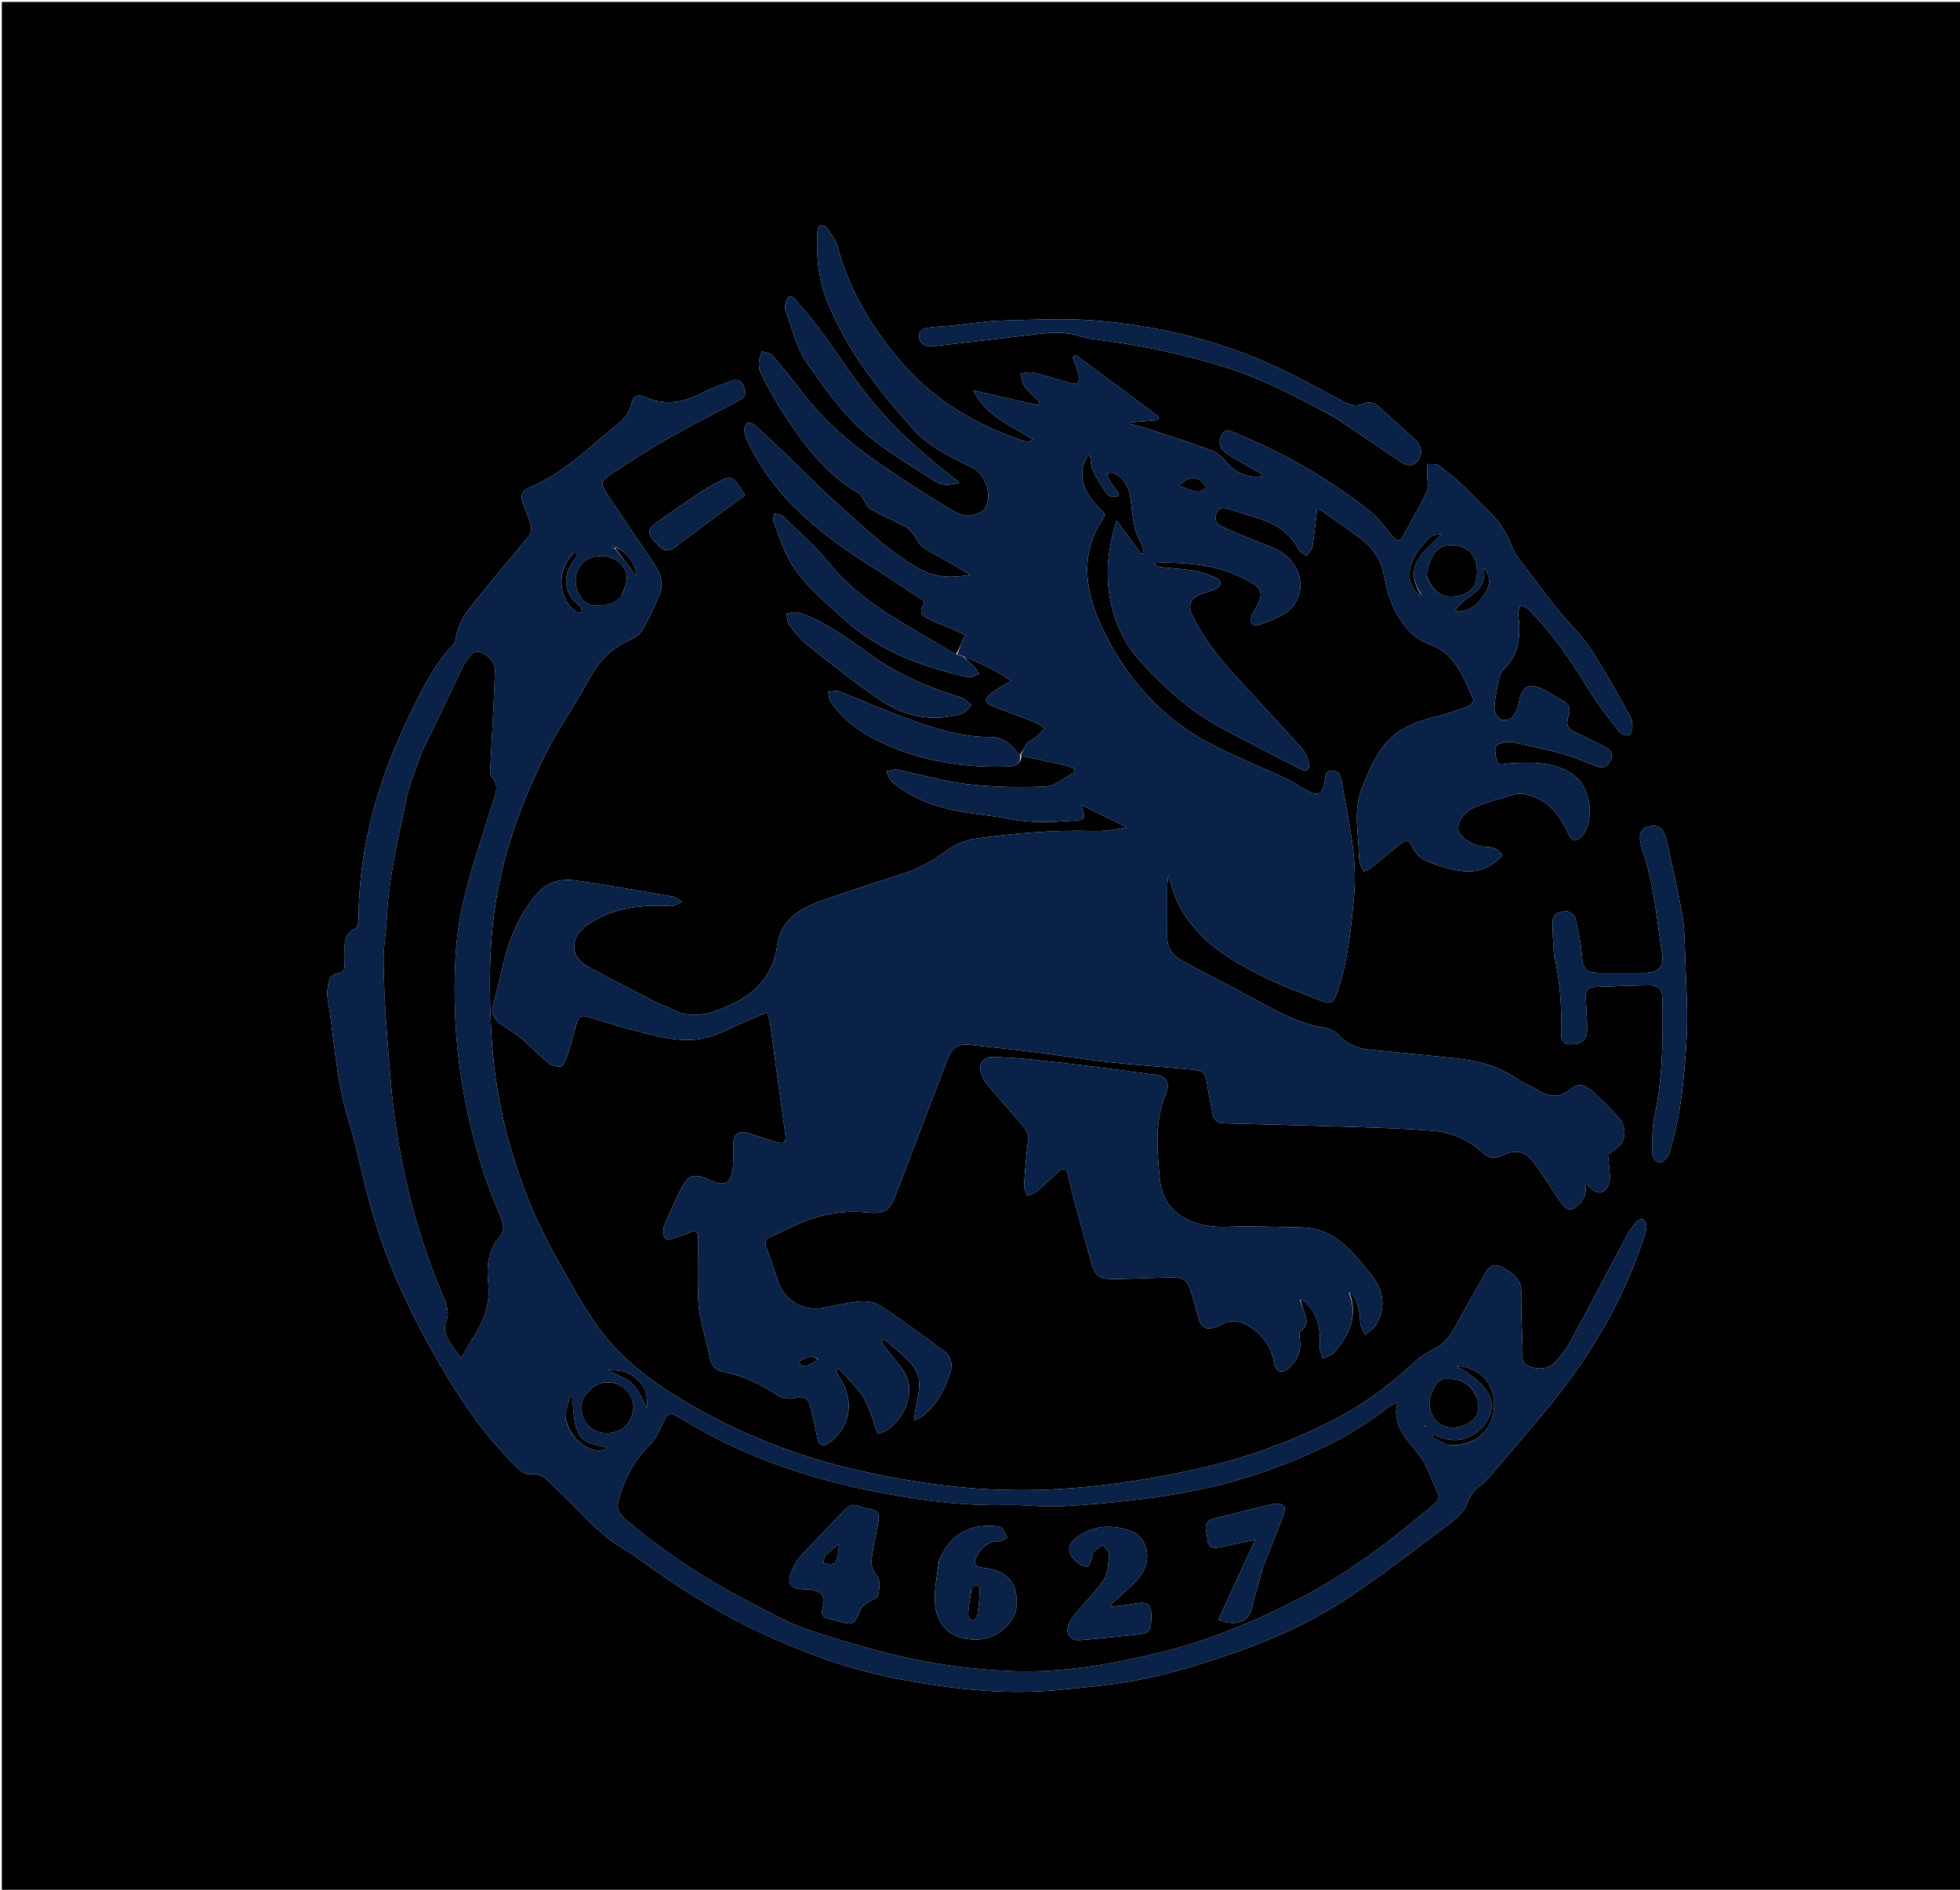 <svg version="1.1" id="Layer_1" xmlns="http://www.w3.org/2000/svg" xmlns:xlink="http://www.w3.org/1999/xlink" x="0px" y="0px"
	 width="100%" viewBox="0 0 1120 1080" enable-background="new 0 0 1120 1080" xml:space="preserve">
<path fill="#000000" opacity="1" stroke="none" 
	d="
M602,1081 
	C401.356,1081 201.212,1081 1.034,1081 
	C1.034,721.063 1.034,361.127 1.034,1.095 
	C374.228,1.095 747.455,1.095 1120.841,1.095 
	C1120.841,361 1120.841,721 1120.841,1081 
	C948.126,1081 775.313,1081 602,1081 
M744.057,742.836 
	C752.74,749.732 754.928,758.987 754.116,769.535 
	C753.945,771.756 755.203,774.087 755.802,776.367 
	C758.071,775.21 760.954,774.589 762.508,772.808 
	C771.002,763.071 776.062,752.286 771.208,738.781 
	C771.208,738.781 771.488,738.483 772.027,738.911 
	C775.577,743.76 777.301,749.064 777.227,755.196 
	C777.196,757.722 778.985,760.271 779.947,762.809 
	C782.015,761.099 784.699,759.774 786.044,757.614 
	C792.037,747.992 790.822,737.677 784.35,729.588 
	C773.819,716.424 763.53,701.841 743.824,701.452 
	C733.392,701.245 722.962,700.965 712.529,700.839 
	C705.762,700.756 698.9,701.624 692.242,700.785 
	C674.898,698.599 664.136,689.562 662.688,673.385 
	C661.265,657.481 659.633,641.148 666.077,625.539 
	C669.066,618.3 666.336,614.492 658.53,613.961 
	C657.373,613.883 656.224,613.669 655.071,613.518 
	C643.391,611.992 631.72,610.387 620.027,608.961 
	C608.991,607.616 597.943,606.34 586.879,605.266 
	C580.269,604.624 573.62,604.203 566.983,604.103 
	C561.77,604.024 559.147,607.723 560.537,612.779 
	C561.1,614.828 561.876,617.028 563.203,618.62 
	C569.467,626.141 575.957,633.472 582.362,640.875 
	C585.19,644.143 587.984,647.274 587.404,652.23 
	C586.404,660.768 585.64,669.342 585.136,677.923 
	C585.029,679.747 586.459,681.662 587.182,683.535 
	C589.011,682.632 591.107,682.043 592.618,680.764 
	C596.928,677.117 600.978,673.164 605.174,669.38 
	C607.326,667.439 609.172,667.628 609.975,670.621 
	C611.26,675.409 612.251,680.276 613.546,685.062 
	C616.716,696.77 620.05,708.435 623.201,720.148 
	C625.694,729.418 627.681,731.128 637.55,730.965 
	C648.189,730.789 658.822,730.199 669.461,730.069 
	C676.527,729.983 678.61,731.687 680.607,738.275 
	C682.1,743.202 683.472,748.167 684.835,753.132 
	C686.346,758.639 688.914,760.189 694.363,758.583 
	C695.944,758.117 697.437,757.306 698.914,756.545 
	C703.482,754.191 707.817,754.717 712.228,757.145 
	C720.928,761.933 726.381,768.883 728.005,778.867 
	C728.873,784.206 732.389,785.409 736.463,781.823 
	C741.353,777.519 743.854,772.151 742.691,765.363 
	C742.405,763.692 742.527,760.905 743.524,760.252 
	C746.927,758.023 747.027,755.281 745.978,752.018 
	C745.013,749.016 743.939,746.049 743.208,742.781 
	C743.208,742.781 743.489,742.482 744.057,742.836 
M550.692,375.104 
	C559.711,379.2 569.099,382.634 577.811,389.209 
	C575.186,390.695 573.601,391.548 572.061,392.477 
	C570.354,393.507 568.6,394.49 567.023,395.699 
	C562.034,399.525 562.145,401.508 567.942,403.873 
	C575.632,407.012 583.54,409.615 591.272,412.657 
	C593.309,413.458 595.043,415.029 596.916,416.246 
	C595.14,418.067 593.471,420.012 591.551,421.665 
	C590.187,422.839 588.043,423.292 587.031,424.651 
	C585.363,426.893 584.329,429.606 582.53,431.646 
	C578.417,425.842 573.246,421.103 565.859,421.177 
	C551.077,421.324 537.185,417.256 523.565,412.536 
	C508.67,407.374 494.249,400.857 479.526,395.175 
	C477.708,394.473 475.309,395.276 473.18,395.382 
	C473.663,397.302 473.666,399.546 474.707,401.091 
	C481.697,411.461 491.698,418.581 502.634,423.837 
	C526.008,435.072 551.002,438.978 576.838,438.012 
	C580.928,437.859 583.135,436.299 583.732,432.074 
	C591.67,433.743 599.622,435.355 607.539,437.119 
	C609.749,437.612 611.859,438.555 614.015,439.292 
	C614.049,439.947 614.083,440.601 614.117,441.256 
	C608.603,444.137 603.2,449.193 597.555,449.478 
	C582.666,450.23 567.564,449.856 552.754,448.138 
	C539.288,446.575 526.113,442.565 512.762,439.87 
	C510.799,439.474 508.572,440.385 506.467,440.691 
	C507.537,442.739 508.13,445.34 509.756,446.744 
	C519.694,455.325 531.652,460.099 544.22,462.877 
	C555.033,465.267 566.229,465.884 577.097,468.069 
	C589.866,470.637 602.573,469.818 615.34,468.896 
	C618.524,468.667 620.554,467.473 618.894,463.755 
	C618.528,462.936 618.441,461.993 617.983,460.109 
	C627.222,464.634 635.606,468.74 643.99,472.846 
	C637.485,474.139 631.093,475.093 624.736,474.905 
	C602.042,474.233 579.515,476.183 557.121,479.341 
	C551.31,480.16 545.185,482.886 540.472,486.425 
	C533.157,491.918 525.459,496.172 516.865,499.009 
	C501.563,504.062 486.178,508.875 470.981,514.226 
	C458.085,518.767 446.169,524.709 444.092,540.497 
	C441.868,557.394 431.596,567.869 416.741,574.583 
	C405.696,579.575 394.529,583.002 382.87,576.15 
	C381.171,575.152 379.089,574.827 377.324,573.918 
	C363.16,566.619 348.788,559.676 334.978,551.756 
	C326.482,546.883 325.814,537.298 333.035,530.74 
	C336.623,527.481 341.172,525 345.676,523.082 
	C357.69,517.966 370.386,517.088 383.319,517.847 
	C385.4,517.969 387.587,516.259 389.726,515.395 
	C387.854,514.335 386.09,512.66 384.093,512.31 
	C365.784,509.097 347.475,505.823 329.077,503.198 
	C320.956,502.039 313.047,503.708 307.217,510.389 
	C298.304,520.603 292.514,532.51 288.956,545.489 
	C286.544,554.289 284.859,563.293 282.316,572.051 
	C280.417,578.591 281.381,582.313 287.116,586.024 
	C290.74,588.369 294.497,590.594 297.774,593.37 
	C303.22,597.983 308.165,603.194 313.675,607.723 
	C315.365,609.111 318.451,609.971 320.453,609.429 
	C321.991,609.013 323.249,606.155 323.905,604.145 
	C326.017,597.675 327.896,591.123 329.658,584.547 
	C330.667,580.78 332.568,579.994 336.252,581.143 
	C346.725,584.408 357.205,587.735 367.854,590.333 
	C379.809,593.25 392.109,596.262 404.297,592.803 
	C412.843,590.378 420.825,585.974 429.068,582.473 
	C432.035,581.212 435.026,580.009 438.321,578.65 
	C439.067,581.065 439.772,582.604 440,584.211 
	C441.325,593.557 442.513,602.921 443.794,612.272 
	C445.439,624.284 447.152,636.286 448.783,648.299 
	C449.403,652.861 447.95,654.048 443.43,652.652 
	C438.347,651.081 433.301,649.393 428.249,647.726 
	C422.177,645.722 419.267,647.655 419.046,653.999 
	C418.889,658.494 419.279,663.042 418.732,667.481 
	C417.606,676.621 414.341,678.286 406.043,674.516 
	C404.983,674.034 403.929,673.526 402.833,673.137 
	C396.73,670.974 393.252,671.761 390.221,677.417 
	C386.225,684.874 382.951,692.722 379.501,700.461 
	C378.99,701.607 379.039,703.09 379.129,704.396 
	C379.356,707.684 380.671,709.394 384.328,707.893 
	C387.402,706.632 390.714,705.919 393.714,704.522 
	C398.018,702.518 399.026,704.347 399.004,708.283 
	C398.948,718.393 399.266,728.511 398.952,738.611 
	C398.545,751.704 403.245,763.769 405.741,776.285 
	C406.674,780.965 409.189,783.106 413.552,784.031 
	C424.75,786.403 434.963,790.883 444.401,797.519 
	C446.93,799.297 451.434,799.741 454.52,798.906 
	C459.3,797.613 461.714,799.098 462.831,803.242 
	C464.466,809.305 465.842,815.452 467.005,821.624 
	C467.781,825.75 470.163,827.064 473.582,824.747 
	C485.071,816.963 488.383,801.762 481.233,789.801 
	C479.967,787.681 478.854,785.47 477.671,783.301 
	C478.215,782.918 478.76,782.536 479.304,782.153 
	C484.15,787.698 489.893,792.71 493.589,798.937 
	C497.29,805.172 498.945,812.62 501.509,819.569 
	C514.436,816.224 523.701,797.823 517.668,785.785 
	C515.055,780.572 510.635,776.266 507.047,771.539 
	C505.86,769.974 504.707,768.383 503.539,766.804 
	C504.101,766.29 504.663,765.777 505.225,765.263 
	C510.777,770.344 517.11,774.809 521.703,780.644 
	C529.087,790.023 522.807,800.728 522.353,811.93 
	C524.572,810.726 526.059,810.169 527.25,809.234 
	C536.017,802.358 540.575,792.719 543.542,782.442 
	C544.314,779.769 542.932,774.866 540.81,773.232 
	C528.699,763.908 516.214,755.041 503.503,746.546 
	C500.436,744.496 495.953,743.395 492.266,743.687 
	C484.854,744.274 477.542,746.123 470.188,747.447 
	C458.91,749.478 448.474,743.337 444.682,732.408 
	C442.394,725.815 440.278,719.16 437.837,712.625 
	C436.78,709.795 437.587,708.173 440.09,707.003 
	C445.365,704.536 450.609,702.002 455.922,699.622 
	C468.424,694.02 481.422,691.554 495.186,692.878 
	C505.266,693.848 508.128,692.227 511.313,684.151 
	C517.046,669.612 522.47,654.95 528.052,640.351 
	C532.684,628.237 537.301,616.116 542.039,604.043 
	C544.034,598.959 547.902,596.434 553.423,597.031 
	C566.603,598.458 579.788,599.865 592.94,601.522 
	C606.121,603.182 619.232,605.444 632.434,606.881 
	C648.282,608.606 664.203,609.645 680.074,611.165 
	C688.109,611.934 688.984,613.19 690.101,621.358 
	C690.798,626.453 692.029,631.472 692.924,636.543 
	C693.585,640.291 695.804,641.876 699.51,641.974 
	C723.953,642.619 748.399,643.225 772.837,644.034 
	C787.952,644.534 803.087,644.978 818.154,646.187 
	C828.774,647.04 838.621,650.907 846.6,658.253 
	C850.437,661.785 853.913,662.588 858.715,660.259 
	C865.715,656.865 870.927,657.531 875.708,663.504 
	C881.461,670.69 886.059,678.792 891.362,686.354 
	C892.738,688.315 894.746,690.935 896.699,691.154 
	C900.483,691.58 905.648,685.533 905.963,681.5 
	C906.08,680.006 906.178,678.51 906.339,676.26 
	C911.916,682.914 916.363,683.149 918.969,677.624 
	C919.714,676.045 920.01,674.076 919.919,672.316 
	C919.675,667.582 919.111,662.865 918.846,660.002 
	C922.283,657.051 925.613,655.433 926.904,652.811 
	C929.217,648.111 928.52,642.791 925.043,638.774 
	C920.583,633.622 915.582,628.914 910.593,624.252 
	C906.874,620.777 902.409,618.232 897.728,622.236 
	C891.164,627.85 884.915,626.937 878.227,622.725 
	C874.87,620.611 870.98,619.308 867.732,617.059 
	C857.898,610.249 846.914,606.585 835.226,605.221 
	C817.908,603.199 800.527,601.728 783.182,599.932 
	C776.807,599.272 770.945,597.631 766.2,592.632 
	C763.86,590.167 760.39,587.759 757.165,587.332 
	C745.303,585.76 734.967,580.62 724.665,575.128 
	C708.689,566.611 692.691,558.134 676.653,549.737 
	C670.756,546.649 666.915,542.432 666.989,535.34 
	C667.091,525.562 666.991,515.782 667.025,506.003 
	C667.03,504.629 667.302,503.257 667.603,500.474 
	C669.63,506.394 670.759,511.059 672.762,515.312 
	C683.063,537.192 702.667,548.608 723.063,558.722 
	C733.566,563.93 744.764,567.733 755.638,572.195 
	C759.927,573.955 762.145,572.892 763.829,568.073 
	C770.31,549.52 772.159,530.082 773.797,510.748 
	C775.61,489.338 770.407,468.435 766.82,447.482 
	C766.279,444.322 765.545,440.241 761.166,440.404 
	C756.774,440.567 757.414,444.675 756.801,447.653 
	C755.537,453.796 752.998,455.042 747.276,452.047 
	C742.871,449.741 738.798,446.767 734.309,444.662 
	C719.71,437.815 704.583,431.985 690.4,424.383 
	C662.96,409.674 643.265,386.84 630.046,359.228 
	C620.367,339.01 616.377,317.345 630.271,296.53 
	C631.658,294.452 631.3,293.287 629.476,291.522 
	C624.565,286.772 620.082,281.628 618.743,274.538 
	C617.659,268.797 619.095,263.768 622.541,259.15 
	C623.506,262.368 623.071,265.867 624.338,268.569 
	C626.744,273.699 629.897,278.539 633.272,283.107 
	C634.032,284.135 636.976,283.549 638.915,283.706 
	C639.086,283.248 639.256,282.789 639.427,282.33 
	C637.44,279.521 635.352,276.775 633.521,273.868 
	C632.894,272.874 632.908,271.476 632.63,270.262 
	C633.986,270.302 635.532,269.928 636.666,270.451 
	C642.55,273.166 645.013,278.428 645.92,284.394 
	C647.233,293.038 647.139,301.949 651.764,309.861 
	C652.772,311.584 653.047,313.735 653.66,315.689 
	C653.146,316.004 652.632,316.32 652.118,316.635 
	C647.606,310.441 643.094,304.247 638.036,297.306 
	C633.245,313.107 631.412,327.87 634.49,343.068 
	C637.161,356.249 642.603,368.149 651.665,378.018 
	C664.98,392.519 679.367,405.93 696.821,415.417 
	C712.158,423.753 727.777,431.569 743.268,439.62 
	C746.564,441.334 748.555,439.655 748.012,436.671 
	C747.43,433.474 745.978,429.994 743.834,427.595 
	C731.874,414.208 719.551,401.147 707.429,387.904 
	C697.413,376.961 688.037,365.529 681.555,352.036 
	C678.577,345.836 680.089,341.967 686.537,339.394 
	C689.152,338.35 692.042,337.952 694.579,336.771 
	C695.87,336.17 697.23,334.587 697.47,333.252 
	C697.631,332.358 696.087,330.571 694.943,330.134 
	C690.778,328.544 686.542,326.868 682.18,326.129 
	C675.822,325.053 669.317,324.869 662.908,324.047 
	C661.526,323.87 660.285,322.594 658.979,321.825 
	C665.598,321.24 671.669,321.607 677.736,322.03 
	C691.19,322.968 703.961,326.237 715.596,333.291 
	C720.537,336.287 721.523,339.292 719.115,344.562 
	C717.943,347.127 716.21,349.451 715.195,352.064 
	C714.679,353.393 714.702,355.423 715.407,356.564 
	C715.886,357.34 718.21,357.703 719.298,357.253 
	C724.78,354.989 730.731,353.213 735.396,349.753 
	C745.242,342.45 745.494,328.309 736.982,319.415 
	C731.403,313.585 723.888,311.759 716.873,308.83 
	C710.584,306.203 704.221,303.732 698.048,300.856 
	C694.758,299.324 693.618,296.419 695.31,292.92 
	C696.963,289.503 699.684,290.094 702.579,291.034 
	C708.11,292.829 713.701,294.436 719.232,296.228 
	C729.05,299.41 737.269,304.598 742.169,314.183 
	C742.936,315.683 744.98,316.53 746.433,317.678 
	C747.63,316.042 749.593,314.533 749.889,312.747 
	C751.067,305.631 751.726,298.428 752.61,290.976 
	C753.13,291.142 754.326,291.244 755.177,291.839 
	C762.256,296.787 769.311,301.772 776.296,306.852 
	C783.803,312.311 789.114,319.136 790.784,328.66 
	C791.801,334.457 793.379,340.274 795.626,345.7 
	C797.576,350.408 800.436,354.888 803.624,358.885 
	C805.982,361.842 809.301,364.215 812.581,366.204 
	C816.231,368.418 820.749,369.323 824.141,371.816 
	C833.531,378.716 837.214,389.582 841.929,399.61 
	C842.297,400.392 840.41,403.177 839.076,403.657 
	C832.52,406.02 825.875,408.238 819.113,409.909 
	C807.807,412.702 797.263,417.419 790.307,426.646 
	C784.933,433.776 781.376,442.484 778.053,450.902 
	C773.324,462.881 776.162,475.499 776.489,487.868 
	C776.542,489.852 776.76,491.881 777.279,493.787 
	C777.695,495.313 778.684,496.683 779.418,498.123 
	C780.799,497.396 782.337,496.865 783.533,495.907 
	C789.238,491.343 794.837,486.646 800.5,482.03 
	C803.169,479.855 805.286,480.21 806.775,483.481 
	C808.97,488.3 812.818,491.558 817.655,493.19 
	C823.441,495.143 829.381,497.045 835.402,497.803 
	C844.449,498.943 852.285,495.81 858.471,488.961 
	C856.242,484.429 852.533,484.094 848.559,483.929 
	C841.86,483.651 834.435,478.787 833.383,474.266 
	C832.403,470.054 836.834,463.588 843.663,460.912 
	C850.904,458.075 858.477,456.069 865.957,453.877 
	C867.46,453.436 869.24,453.536 870.815,453.817 
	C883.608,456.102 890.799,464.752 895.89,475.88 
	C896.705,477.661 898.545,480.437 899.629,480.312 
	C901.575,480.087 904.005,478.407 905.011,476.64 
	C910.013,467.854 909.239,458.561 905.138,449.892 
	C903.384,446.184 899.642,442.704 895.941,440.765 
	C885.241,435.157 873.457,435.439 861.761,436.335 
	C858.856,436.558 855.705,438.253 854.955,433.413 
	C853.826,426.13 854.034,425.518 859.603,424.387 
	C861.058,424.091 862.662,423.762 864.059,424.072 
	C874.072,426.297 884.134,428.377 894.007,431.126 
	C900.382,432.901 906.429,435.829 912.691,438.049 
	C916.626,439.444 919.247,437.238 920.596,433.907 
	C921.976,430.501 919.908,428.182 916.958,426.7 
	C911.618,424.019 906.283,421.319 900.854,418.827 
	C895.741,416.479 894.631,414.483 896.331,409.197 
	C897.581,405.312 896.823,402.459 892.996,400.451 
	C889.319,398.522 885.911,396.078 882.229,394.159 
	C873.661,389.695 869.361,392.24 867.844,401.871 
	C867.382,404.808 865.895,408.012 863.865,410.117 
	C862.596,411.432 858.829,411.915 857.282,410.971 
	C855.481,409.872 853.878,406.77 853.957,404.602 
	C854.143,399.521 855.207,394.44 856.273,389.436 
	C856.78,387.057 857.515,384.227 859.16,382.674 
	C868.678,373.685 868.976,362.538 867.531,350.755 
	C867.342,349.217 868.416,347.523 868.905,345.901 
	C870.336,346.568 872.097,346.903 873.147,347.951 
	C886.772,361.539 897.622,377.184 907.552,393.615 
	C912.779,402.263 919.17,410.227 925.335,418.27 
	C926.38,419.634 929.048,420.541 930.767,420.291 
	C931.707,420.154 932.737,417.174 932.813,415.437 
	C932.902,413.359 932.492,410.968 931.475,409.182 
	C924.092,396.212 916.987,383.04 908.797,370.589 
	C903.724,362.878 896.764,356.43 890.903,349.211 
	C885.048,341.999 879.386,334.622 873.868,327.148 
	C870.127,322.081 865.526,317.156 863.541,311.397 
	C860.332,302.087 854.275,295.442 847.511,288.976 
	C843.175,284.831 839.144,280.362 834.727,276.31 
	C830.693,272.609 826.497,269.025 822.008,265.913 
	C820.465,264.843 817.826,265.356 815.687,265.145 
	C815.626,267.101 815.533,269.056 815.513,271.011 
	C815.478,274.338 816.555,278.159 815.284,280.901 
	C811.306,289.487 806.535,297.715 801.896,305.982 
	C799.68,309.931 798.365,309.695 795.463,306.198 
	C791.35,301.241 787.492,295.815 782.502,291.888 
	C759.24,273.581 733.791,258.896 706.363,247.691 
	C703.643,246.579 700.57,244.41 698.429,248.02 
	C696.334,251.553 696.126,255.449 699.926,258.308 
	C702.305,260.098 704.865,261.669 707.436,263.181 
	C712.19,265.975 717.012,268.652 722.466,271.754 
	C714.714,274.001 706.301,270.59 701.255,264.612 
	C698.866,261.781 695.916,258.757 692.587,257.508 
	C680.314,252.902 667.789,248.965 655.331,244.86 
	C652.08,243.789 648.727,243.024 645.42,242.119 
	C645.505,241.885 645.589,241.651 645.674,241.418 
	C650.986,240.968 656.298,240.518 661.61,240.069 
	C661.786,239.403 661.961,238.737 662.137,238.071 
	C646.341,226.355 630.545,214.64 614.749,202.924 
	C614.162,203.343 613.576,203.763 612.99,204.182 
	C614.135,207.494 615.453,210.76 616.347,214.138 
	C616.736,215.607 616.492,217.38 616.026,218.853 
	C615.887,219.291 613.919,219.532 612.954,219.266 
	C605.446,217.2 598.027,214.786 590.468,212.942 
	C588.193,212.387 585.561,213.292 583.093,213.528 
	C583.866,215.985 584.088,218.85 585.537,220.807 
	C587.932,224.04 591.119,226.686 593.972,229.58 
	C593.681,230.215 593.39,230.851 593.099,231.486 
	C580.85,228.719 568.601,225.952 556.352,223.185 
	C563.374,238.336 578.293,243.089 590.612,251.504 
	C588.77,252.148 586.973,252.57 585.47,252.085 
	C556.837,242.845 532.072,227.649 512.743,204.266 
	C497.11,185.354 484.863,164.641 478.531,140.656 
	C477.523,136.839 474.619,133.466 472.291,130.095 
	C471.7,129.24 469.768,128.613 468.796,128.931 
	C467.964,129.204 467.201,130.953 467.131,132.094 
	C466.275,146.029 467.575,159.669 472.888,172.756 
	C484.214,200.65 502.513,223.821 522.425,245.877 
	C531.455,255.879 543.614,261.206 555.328,267.142 
	C563.165,271.112 567.104,282.411 563.131,290.158 
	C562.461,291.464 560.882,292.503 559.49,293.205 
	C552.007,296.983 545.839,292.86 539.991,289.224 
	C527.006,281.15 514.104,272.908 501.538,264.202 
	C484.79,252.596 469.665,239.148 457.279,222.795 
	C452.17,216.049 446.885,209.419 441.324,203.047 
	C440.086,201.629 437.347,201.522 435.3,200.811 
	C434.72,202.915 433.769,205.001 433.665,207.128 
	C433.562,209.23 433.819,211.635 434.778,213.453 
	C438.781,221.041 442.701,228.726 447.398,235.885 
	C459.212,253.891 471.889,271.186 491.193,282.179 
	C492.15,282.724 492.608,284.155 493.28,285.185 
	C494.532,287.103 495.326,289.827 497.093,290.812 
	C503.757,294.527 510.795,297.565 517.555,301.12 
	C519.268,302.021 520.618,303.779 521.869,305.354 
	C523.728,307.696 524.891,310.845 527.175,312.54 
	C531.15,315.489 535.775,317.555 540.087,320.059 
	C544.865,322.833 549.599,325.683 554.352,328.5 
	C544.045,330.407 534.628,330.273 525.519,325.149 
	C507.622,315.082 493.12,300.859 478.026,287.381 
	C467.978,278.409 458.6,268.689 448.868,259.362 
	C443.105,253.838 437.299,248.355 431.353,243.032 
	C430.286,242.076 427.757,241.158 427.102,241.692 
	C425.962,242.622 425.118,244.776 425.303,246.274 
	C425.601,248.681 426.637,251.069 427.709,253.297 
	C435.367,269.212 446.02,282.77 459.031,294.767 
	C471.84,306.578 486.054,316.274 500.707,325.502 
	C510.077,331.403 519.214,337.674 528.387,343.734 
	C525.18,350.392 525.4,351.29 531.854,354.364 
	C536.2,356.434 540.769,358.033 545.189,359.953 
	C547.676,361.033 550.065,362.338 552.497,363.542 
	C551.925,363.655 551.352,363.768 550.78,363.88 
	C549.524,367.273 548.269,370.667 546.329,373.883 
	C535.575,367.583 524.731,361.432 514.089,354.949 
	C499.017,345.768 484.892,335.622 473.619,321.539 
	C465.9,311.897 456.309,303.739 447.392,295.086 
	C446.302,294.029 444.198,294.016 442.565,293.519 
	C442.362,295.025 441.582,296.749 442.053,298.002 
	C444.9,305.588 447.288,313.486 451.232,320.49 
	C458.585,333.544 470.251,342.842 481.13,352.889 
	C501.431,371.637 525.963,380.911 552.254,386.766 
	C553.215,386.98 554.317,387.15 555.223,386.888 
	C556.685,386.466 558.039,385.667 559.439,385.028 
	C558.699,383.861 558.138,382.514 557.184,381.562 
	C554.879,379.261 552.39,377.143 550.692,375.104 
M436.502,934.007 
	C461.527,945.486 487.26,954.665 514.452,959.737 
	C543.82,965.215 573.307,968.61 603.151,965.94 
	C620.496,964.389 637.95,962.709 654.966,959.198 
	C671.496,955.786 687.716,950.513 703.736,945.07 
	C728.225,936.75 751.691,925.854 773.101,911.323 
	C792.326,898.274 810.733,884.003 829.264,869.959 
	C832.996,867.131 836.831,863.354 838.459,859.174 
	C839.788,855.76 841.277,853.029 843.838,850.697 
	C845.8,848.909 848.157,847.488 849.86,845.496 
	C862.481,830.727 875.288,816.102 887.456,800.965 
	C910.466,772.342 928.629,740.951 939.883,705.81 
	C940.432,704.094 940.894,702.219 940.771,700.463 
	C940.679,699.157 939.846,697.27 938.839,696.848 
	C937.918,696.463 935.867,697.334 935.103,698.285 
	C932.827,701.119 930.657,704.114 928.945,707.313 
	C918.753,726.373 908.823,745.573 898.522,764.572 
	C895.856,769.489 892.693,774.362 888.814,778.335 
	C884.89,782.355 879.47,783.044 873.958,780.924 
	C868.514,778.829 870.189,774.147 870.047,770.223 
	C869.663,759.648 869.114,749.06 869.285,738.488 
	C869.4,731.396 865.117,728.051 859.952,725.056 
	C854.306,721.783 851.725,722.425 848.521,728.019 
	C842.489,738.553 836.516,749.122 830.65,759.75 
	C827.915,764.705 824.359,768.476 819.164,771.081 
	C814.924,773.208 810.872,776.044 807.376,779.26 
	C793.844,791.708 779.292,802.643 762.892,811.058 
	C737.896,823.883 711.735,833.363 684.281,839.465 
	C645.187,848.155 605.828,853.16 565.644,851.171 
	C540.292,849.916 515.432,845.921 490.76,840.383 
	C455.579,832.485 422.378,819.324 391.411,800.973 
	C371.885,789.402 353.694,775.675 340.579,756.779 
	C332.17,744.663 325.148,731.557 317.872,718.687 
	C306.778,699.065 298.23,678.324 291.963,656.672 
	C285.703,635.043 281.931,613.044 280.745,590.473 
	C279.546,567.646 279.337,544.885 282.312,522.248 
	C286.537,490.098 297.332,459.855 311.725,431.004 
	C318.903,416.617 328.421,403.414 336.009,389.21 
	C341.833,378.306 349.356,369.99 360.971,365.309 
	C363.682,364.216 366.313,361.591 367.772,358.992 
	C371.177,352.926 374.033,346.526 376.761,340.112 
	C379.422,333.855 377.651,328.036 374.032,322.648 
	C365.043,309.264 355.99,295.924 347.047,282.51 
	C343.059,276.528 343.345,274.79 349.419,270.844 
	C359.598,264.231 369.721,257.485 380.254,251.475 
	C394.12,243.564 408.321,236.235 422.465,228.822 
	C426.457,226.73 426.328,223.905 424.901,220.475 
	C423.414,216.898 420.762,216.524 417.526,217.826 
	C411.974,220.061 406.174,221.837 400.93,224.649 
	C390.293,230.353 379.667,231.869 368.386,226.83 
	C364.646,225.159 361.792,226.241 360.934,230.58 
	C359.782,236.403 355.747,240.102 351.513,243.663 
	C348.464,246.227 345.275,248.628 342.274,251.246 
	C330.094,261.872 317.771,272.323 302.607,278.549 
	C298.179,280.366 297.284,283.2 298.676,287.239 
	C300.138,291.483 302.085,295.582 303.24,299.899 
	C303.744,301.785 303.537,304.644 302.403,306.06 
	C293.796,316.806 284.678,327.145 276.123,337.931 
	C269.367,346.449 261.374,354.398 260.217,366.156 
	C260.129,367.044 259.356,367.974 258.686,368.679 
	C247.839,380.087 241.134,394.174 234.369,407.996 
	C216.256,445 204.932,483.862 204.893,525.495 
	C204.891,527.276 204.164,530.043 202.926,530.667 
	C197.203,533.551 196.722,538.38 196.975,543.788 
	C197.1,546.447 196.978,549.119 196.939,551.785 
	C196.9,554.487 195.906,555.922 192.832,556.282 
	C191.152,556.478 188.714,558.176 188.307,559.66 
	C187.357,563.123 186.626,567.003 187.216,570.474 
	C191.077,593.192 191.86,616.362 198.73,638.669 
	C204.543,657.544 207.964,677.151 213.685,696.059 
	C223.37,728.068 238.163,757.887 255.355,786.498 
	C266.95,805.795 280.181,823.91 296.365,839.668 
	C298.146,841.402 301.386,842.908 303.675,842.584 
	C308.421,841.912 311.146,844.245 314.03,847.109 
	C318.623,851.671 323.345,856.103 327.944,860.66 
	C331.014,863.702 333.843,866.994 337,869.938 
	C340.943,873.614 344.929,877.292 349.234,880.519 
	C353.611,883.801 358.537,886.342 362.983,889.541 
	C386.106,906.178 409.832,921.805 436.502,934.007 
M887.99,545.43 
	C891.304,559.776 892.485,574.309 892.047,589.016 
	C891.872,594.919 893.563,596.908 897.854,596.841 
	C903.753,596.75 906.954,594.043 906.925,588.648 
	C906.893,582.675 906.556,576.698 906.182,570.734 
	C905.955,567.103 906.67,564.279 910.937,564.109 
	C921.402,563.691 931.87,563.241 942.34,563.102 
	C947.509,563.034 949.821,565.319 949.908,570.329 
	C950.304,592.959 950.303,615.529 945.431,637.873 
	C943.895,644.915 944.211,652.418 944.25,659.707 
	C944.259,661.401 946.434,664.236 947.914,664.449 
	C949.435,664.669 951.709,662.617 952.943,661.013 
	C954.091,659.521 954.357,657.325 954.918,655.411 
	C960.66,635.814 962.402,615.53 963.671,595.365 
	C964.733,578.488 963.362,561.449 962.861,544.488 
	C962.646,537.194 962.532,529.806 961.273,522.654 
	C958.885,509.09 955.739,495.658 952.818,482.19 
	C952.329,479.938 951.658,477.641 950.591,475.618 
	C948.639,471.916 945.203,471.352 941.545,472.476 
	C937.959,473.578 936.785,476.486 937.182,479.963 
	C937.425,482.093 937.959,484.229 938.655,486.261 
	C945.167,505.285 946.684,525.26 949.764,544.924 
	C950.968,552.609 947.543,555.96 939.714,555.989 
	C931.384,556.02 923.054,556.016 914.723,555.992 
	C906.033,555.968 904.588,554.089 903.874,545.495 
	C903.291,538.463 901.834,531.458 900.133,524.597 
	C899.72,522.932 896.791,520.74 895.075,520.789 
	C891.52,520.889 887.268,521.801 887.188,526.658 
	C887.09,532.619 887.619,538.59 887.99,545.43 
M763.488,239.001 
	C775.469,247.085 787.475,255.132 799.418,263.271 
	C804.558,266.774 807.538,266.736 810.57,262.795 
	C813.114,259.488 812.262,254.47 808.604,251.163 
	C801.828,245.038 794.948,239.021 788.331,232.728 
	C785.383,229.924 782.227,229.268 778.766,230.771 
	C774.792,232.497 771.483,231.495 767.898,229.611 
	C753.919,222.265 740.125,214.472 725.734,208.023 
	C694.67,194.103 661.756,186.431 628.022,183.358 
	C609.738,181.693 591.168,182.731 572.744,183.213 
	C562.983,183.468 553.263,185.177 543.518,186.16 
	C539.225,186.593 534.88,186.626 530.623,187.271 
	C527.829,187.695 524.859,188.716 525.18,192.526 
	C525.481,196.085 527.738,197.745 531.193,197.922 
	C531.857,197.955 532.533,197.992 533.19,197.916 
	C551.972,195.738 570.763,193.629 589.529,191.321 
	C598.81,190.18 608.005,189.09 617.167,192.167 
	C619.979,193.111 622.986,193.584 625.943,193.967 
	C650.706,197.173 675.086,202.041 698.987,209.438 
	C721.573,216.429 742.308,227.293 763.488,239.001 
M468.043,187.464 
	C463.507,181.972 459.078,176.385 454.39,171.026 
	C451.944,168.23 450.012,169.322 449.155,172.58 
	C448.784,173.991 448.258,175.705 448.719,176.938 
	C452.491,187.017 454.823,198.153 460.758,206.793 
	C472.071,223.263 483.823,239.876 499.965,252.176 
	C511.02,260.599 523.064,267.737 534.768,275.29 
	C538.581,277.752 542.778,277.382 548.266,275.975 
	C546.106,274.14 544.951,273.085 543.722,272.125 
	C524.959,257.475 507.323,241.633 493.001,222.492 
	C484.556,211.207 476.655,199.515 468.043,187.464 
M500.335,376.17 
	C497.101,373.84 493.904,371.457 490.627,369.188 
	C479.687,361.614 468.839,353.814 455.872,349.984 
	C453.987,349.427 451.622,350.492 449.479,350.807 
	C449.931,352.931 449.767,355.52 450.953,357.089 
	C454.044,361.181 457.276,365.397 461.257,368.546 
	C474.788,379.246 488.286,390.064 502.52,399.777 
	C516.682,409.441 532.601,412.986 549.543,407.897 
	C551.723,407.242 553.327,404.665 555.198,402.978 
	C553.546,401.632 551.985,400.147 550.209,398.993 
	C549.13,398.291 547.725,398.081 546.455,397.684 
	C530.353,392.649 514.888,386.241 500.335,376.17 
M377.064,312.502 
	C380.204,315.496 383.037,314.861 386.301,312.331 
	C395.216,305.423 404.326,298.764 413.386,292.044 
	C417.449,289.03 421.578,286.106 425.686,283.134 
	C424.337,280.957 423.368,279.418 422.423,277.864 
	C419.271,272.68 417.156,271.922 411.822,274.67 
	C407.696,276.796 403.636,279.106 399.777,281.68 
	C391.365,287.29 382.992,292.97 374.817,298.916 
	C369.943,302.46 369.951,305.261 374.06,309.543 
	C374.866,310.383 375.71,311.185 377.064,312.502 
z"/>
<path fill="#0A2248" opacity="1" stroke="none" 
	d="
M583.028,432.121 
	C584.329,429.606 585.363,426.893 587.031,424.651 
	C588.043,423.292 590.187,422.839 591.551,421.665 
	C593.471,420.012 595.14,418.067 596.916,416.246 
	C595.043,415.029 593.309,413.458 591.272,412.657 
	C583.54,409.615 575.632,407.012 567.942,403.873 
	C562.145,401.508 562.034,399.525 567.023,395.699 
	C568.6,394.49 570.354,393.507 572.061,392.477 
	C573.601,391.548 575.186,390.695 577.811,389.209 
	C569.099,382.634 559.711,379.2 550.353,375.044 
	C550.013,374.985 550.051,375.018 549.8,374.79 
	C548.683,374.369 547.816,374.176 546.965,374.001 
	C546.982,374.021 547.014,374.06 547.014,374.06 
	C548.269,370.667 549.524,367.273 550.78,363.88 
	C551.352,363.768 551.925,363.655 552.497,363.542 
	C550.065,362.338 547.676,361.033 545.189,359.953 
	C540.769,358.033 536.2,356.434 531.854,354.364 
	C525.4,351.29 525.18,350.392 528.387,343.734 
	C519.214,337.674 510.077,331.403 500.707,325.502 
	C486.054,316.274 471.84,306.578 459.031,294.767 
	C446.02,282.77 435.367,269.212 427.709,253.297 
	C426.637,251.069 425.601,248.681 425.303,246.274 
	C425.118,244.776 425.962,242.622 427.102,241.692 
	C427.757,241.158 430.286,242.076 431.353,243.032 
	C437.299,248.355 443.105,253.838 448.868,259.362 
	C458.6,268.689 467.978,278.409 478.026,287.381 
	C493.12,300.859 507.622,315.082 525.519,325.149 
	C534.628,330.273 544.045,330.407 554.352,328.5 
	C549.599,325.683 544.865,322.833 540.087,320.059 
	C535.775,317.555 531.15,315.489 527.175,312.54 
	C524.891,310.845 523.728,307.696 521.869,305.354 
	C520.618,303.779 519.268,302.021 517.555,301.12 
	C510.795,297.565 503.757,294.527 497.093,290.812 
	C495.326,289.827 494.532,287.103 493.28,285.185 
	C492.608,284.155 492.15,282.724 491.193,282.179 
	C471.889,271.186 459.212,253.891 447.398,235.885 
	C442.701,228.726 438.781,221.041 434.778,213.453 
	C433.819,211.635 433.562,209.23 433.665,207.128 
	C433.769,205.001 434.72,202.915 435.3,200.811 
	C437.347,201.522 440.086,201.629 441.324,203.047 
	C446.885,209.419 452.17,216.049 457.279,222.795 
	C469.665,239.148 484.79,252.596 501.538,264.202 
	C514.104,272.908 527.006,281.15 539.991,289.224 
	C545.839,292.86 552.007,296.983 559.49,293.205 
	C560.882,292.503 562.461,291.464 563.131,290.158 
	C567.104,282.411 563.165,271.112 555.328,267.142 
	C543.614,261.206 531.455,255.879 522.425,245.877 
	C502.513,223.821 484.214,200.65 472.888,172.756 
	C467.575,159.669 466.275,146.029 467.131,132.094 
	C467.201,130.953 467.964,129.204 468.796,128.931 
	C469.768,128.613 471.7,129.24 472.291,130.095 
	C474.619,133.466 477.523,136.839 478.531,140.656 
	C484.863,164.641 497.11,185.354 512.743,204.266 
	C532.072,227.649 556.837,242.845 585.47,252.085 
	C586.973,252.57 588.77,252.148 590.612,251.504 
	C578.293,243.089 563.374,238.336 556.352,223.185 
	C568.601,225.952 580.85,228.719 593.099,231.486 
	C593.39,230.851 593.681,230.215 593.972,229.58 
	C591.119,226.686 587.932,224.04 585.537,220.807 
	C584.088,218.85 583.866,215.985 583.093,213.528 
	C585.561,213.292 588.193,212.387 590.468,212.942 
	C598.027,214.786 605.446,217.2 612.954,219.266 
	C613.919,219.532 615.887,219.291 616.026,218.853 
	C616.492,217.38 616.736,215.607 616.347,214.138 
	C615.453,210.76 614.135,207.494 612.99,204.182 
	C613.576,203.763 614.162,203.343 614.749,202.924 
	C630.545,214.64 646.341,226.355 662.137,238.071 
	C661.961,238.737 661.786,239.403 661.61,240.069 
	C656.298,240.518 650.986,240.968 645.674,241.418 
	C645.589,241.651 645.505,241.885 645.42,242.119 
	C648.727,243.024 652.08,243.789 655.331,244.86 
	C667.789,248.965 680.314,252.902 692.587,257.508 
	C695.916,258.757 698.866,261.781 701.255,264.612 
	C706.301,270.59 714.714,274.001 722.466,271.754 
	C717.012,268.652 712.19,265.975 707.436,263.181 
	C704.865,261.669 702.305,260.098 699.926,258.308 
	C696.126,255.449 696.334,251.553 698.429,248.02 
	C700.57,244.41 703.643,246.579 706.363,247.691 
	C733.791,258.896 759.24,273.581 782.502,291.888 
	C787.492,295.815 791.35,301.241 795.463,306.198 
	C798.365,309.695 799.68,309.931 801.896,305.982 
	C806.535,297.715 811.306,289.487 815.284,280.901 
	C816.555,278.159 815.478,274.338 815.513,271.011 
	C815.533,269.056 815.626,267.101 815.687,265.145 
	C817.826,265.356 820.465,264.843 822.008,265.913 
	C826.497,269.025 830.693,272.609 834.727,276.31 
	C839.144,280.362 843.175,284.831 847.511,288.976 
	C854.275,295.442 860.332,302.087 863.541,311.397 
	C865.526,317.156 870.127,322.081 873.868,327.148 
	C879.386,334.622 885.048,341.999 890.903,349.211 
	C896.764,356.43 903.724,362.878 908.797,370.589 
	C916.987,383.04 924.092,396.212 931.475,409.182 
	C932.492,410.968 932.902,413.359 932.813,415.437 
	C932.737,417.174 931.707,420.154 930.767,420.291 
	C929.048,420.541 926.38,419.634 925.335,418.27 
	C919.17,410.227 912.779,402.263 907.552,393.615 
	C897.622,377.184 886.772,361.539 873.147,347.951 
	C872.097,346.903 870.336,346.568 868.905,345.901 
	C868.416,347.523 867.342,349.217 867.531,350.755 
	C868.976,362.538 868.678,373.685 859.16,382.674 
	C857.515,384.227 856.78,387.057 856.273,389.436 
	C855.207,394.44 854.143,399.521 853.957,404.602 
	C853.878,406.77 855.481,409.872 857.282,410.971 
	C858.829,411.915 862.596,411.432 863.865,410.117 
	C865.895,408.012 867.382,404.808 867.844,401.871 
	C869.361,392.24 873.661,389.695 882.229,394.159 
	C885.911,396.078 889.319,398.522 892.996,400.451 
	C896.823,402.459 897.581,405.312 896.331,409.197 
	C894.631,414.483 895.741,416.479 900.854,418.827 
	C906.283,421.319 911.618,424.019 916.958,426.7 
	C919.908,428.182 921.976,430.501 920.596,433.907 
	C919.247,437.238 916.626,439.444 912.691,438.049 
	C906.429,435.829 900.382,432.901 894.007,431.126 
	C884.134,428.377 874.072,426.297 864.059,424.072 
	C862.662,423.762 861.058,424.091 859.603,424.387 
	C854.034,425.518 853.826,426.13 854.955,433.413 
	C855.705,438.253 858.856,436.558 861.761,436.335 
	C873.457,435.439 885.241,435.157 895.941,440.765 
	C899.642,442.704 903.384,446.184 905.138,449.892 
	C909.239,458.561 910.013,467.854 905.011,476.64 
	C904.005,478.407 901.575,480.087 899.629,480.312 
	C898.545,480.437 896.705,477.661 895.89,475.88 
	C890.799,464.752 883.608,456.102 870.815,453.817 
	C869.24,453.536 867.46,453.436 865.957,453.877 
	C858.477,456.069 850.904,458.075 843.663,460.912 
	C836.834,463.588 832.403,470.054 833.383,474.266 
	C834.435,478.787 841.86,483.651 848.559,483.929 
	C852.533,484.094 856.242,484.429 858.471,488.961 
	C852.285,495.81 844.449,498.943 835.402,497.803 
	C829.381,497.045 823.441,495.143 817.655,493.19 
	C812.818,491.558 808.97,488.3 806.775,483.481 
	C805.286,480.21 803.169,479.855 800.5,482.03 
	C794.837,486.646 789.238,491.343 783.533,495.907 
	C782.337,496.865 780.799,497.396 779.418,498.123 
	C778.684,496.683 777.695,495.313 777.279,493.787 
	C776.76,491.881 776.542,489.852 776.489,487.868 
	C776.162,475.499 773.324,462.881 778.053,450.902 
	C781.376,442.484 784.933,433.776 790.307,426.646 
	C797.263,417.419 807.807,412.702 819.113,409.909 
	C825.875,408.238 832.52,406.02 839.076,403.657 
	C840.41,403.177 842.297,400.392 841.929,399.61 
	C837.214,389.582 833.531,378.716 824.141,371.816 
	C820.749,369.323 816.231,368.418 812.581,366.204 
	C809.301,364.215 805.982,361.842 803.624,358.885 
	C800.436,354.888 797.576,350.408 795.626,345.7 
	C793.379,340.274 791.801,334.457 790.784,328.66 
	C789.114,319.136 783.803,312.311 776.296,306.852 
	C769.311,301.772 762.256,296.787 755.177,291.839 
	C754.326,291.244 753.13,291.142 752.61,290.976 
	C751.726,298.428 751.067,305.631 749.889,312.747 
	C749.593,314.533 747.63,316.042 746.433,317.678 
	C744.98,316.53 742.936,315.683 742.169,314.183 
	C737.269,304.598 729.05,299.41 719.232,296.228 
	C713.701,294.436 708.11,292.829 702.579,291.034 
	C699.684,290.094 696.963,289.503 695.31,292.92 
	C693.618,296.419 694.758,299.324 698.048,300.856 
	C704.221,303.732 710.584,306.203 716.873,308.83 
	C723.888,311.759 731.403,313.585 736.982,319.415 
	C745.494,328.309 745.242,342.45 735.396,349.753 
	C730.731,353.213 724.78,354.989 719.298,357.253 
	C718.21,357.703 715.886,357.34 715.407,356.564 
	C714.702,355.423 714.679,353.393 715.195,352.064 
	C716.21,349.451 717.943,347.127 719.115,344.562 
	C721.523,339.292 720.537,336.287 715.596,333.291 
	C703.961,326.237 691.19,322.968 677.736,322.03 
	C671.669,321.607 665.598,321.24 658.979,321.825 
	C660.285,322.594 661.526,323.87 662.908,324.047 
	C669.317,324.869 675.822,325.053 682.18,326.129 
	C686.542,326.868 690.778,328.544 694.943,330.134 
	C696.087,330.571 697.631,332.358 697.47,333.252 
	C697.23,334.587 695.87,336.17 694.579,336.771 
	C692.042,337.952 689.152,338.35 686.537,339.394 
	C680.089,341.967 678.577,345.836 681.555,352.036 
	C688.037,365.529 697.413,376.961 707.429,387.904 
	C719.551,401.147 731.874,414.208 743.834,427.595 
	C745.978,429.994 747.43,433.474 748.012,436.671 
	C748.555,439.655 746.564,441.334 743.268,439.62 
	C727.777,431.569 712.158,423.753 696.821,415.417 
	C679.367,405.93 664.98,392.519 651.665,378.018 
	C642.603,368.149 637.161,356.249 634.49,343.068 
	C631.412,327.87 633.245,313.107 638.036,297.306 
	C643.094,304.247 647.606,310.441 652.118,316.635 
	C652.632,316.32 653.146,316.004 653.66,315.689 
	C653.047,313.735 652.772,311.584 651.764,309.861 
	C647.139,301.949 647.233,293.038 645.92,284.394 
	C645.013,278.428 642.55,273.166 636.666,270.451 
	C635.532,269.928 633.986,270.302 632.63,270.262 
	C632.908,271.476 632.894,272.874 633.521,273.868 
	C635.352,276.775 637.44,279.521 639.427,282.33 
	C639.256,282.789 639.086,283.248 638.915,283.706 
	C636.976,283.549 634.032,284.135 633.272,283.107 
	C629.897,278.539 626.744,273.699 624.338,268.569 
	C623.071,265.867 623.506,262.368 622.541,259.15 
	C619.095,263.768 617.659,268.797 618.743,274.538 
	C620.082,281.628 624.565,286.772 629.476,291.522 
	C631.3,293.287 631.658,294.452 630.271,296.53 
	C616.377,317.345 620.367,339.01 630.046,359.228 
	C643.265,386.84 662.96,409.674 690.4,424.383 
	C704.583,431.985 719.71,437.815 734.309,444.662 
	C738.798,446.767 742.871,449.741 747.276,452.047 
	C752.998,455.042 755.537,453.796 756.801,447.653 
	C757.414,444.675 756.774,440.567 761.166,440.404 
	C765.545,440.241 766.279,444.322 766.82,447.482 
	C770.407,468.435 775.61,489.338 773.797,510.748 
	C772.159,530.082 770.31,549.52 763.829,568.073 
	C762.145,572.892 759.927,573.955 755.638,572.195 
	C744.764,567.733 733.566,563.93 723.063,558.722 
	C702.667,548.608 683.063,537.192 672.762,515.312 
	C670.759,511.059 669.63,506.394 667.603,500.474 
	C667.302,503.257 667.03,504.629 667.025,506.003 
	C666.991,515.782 667.091,525.562 666.989,535.34 
	C666.915,542.432 670.756,546.649 676.653,549.737 
	C692.691,558.134 708.689,566.611 724.665,575.128 
	C734.967,580.62 745.303,585.76 757.165,587.332 
	C760.39,587.759 763.86,590.167 766.2,592.632 
	C770.945,597.631 776.807,599.272 783.182,599.932 
	C800.527,601.728 817.908,603.199 835.226,605.221 
	C846.914,606.585 857.898,610.249 867.732,617.059 
	C870.98,619.308 874.87,620.611 878.227,622.725 
	C884.915,626.937 891.164,627.85 897.728,622.236 
	C902.409,618.232 906.874,620.777 910.593,624.252 
	C915.582,628.914 920.583,633.622 925.043,638.774 
	C928.52,642.791 929.217,648.111 926.904,652.811 
	C925.613,655.433 922.283,657.051 918.846,660.002 
	C919.111,662.865 919.675,667.582 919.919,672.316 
	C920.01,674.076 919.714,676.045 918.969,677.624 
	C916.363,683.149 911.916,682.914 906.339,676.26 
	C906.178,678.51 906.08,680.006 905.963,681.5 
	C905.648,685.533 900.483,691.58 896.699,691.154 
	C894.746,690.935 892.738,688.315 891.362,686.354 
	C886.059,678.792 881.461,670.69 875.708,663.504 
	C870.927,657.531 865.715,656.865 858.715,660.259 
	C853.913,662.588 850.437,661.785 846.6,658.253 
	C838.621,650.907 828.774,647.04 818.154,646.187 
	C803.087,644.978 787.952,644.534 772.837,644.034 
	C748.399,643.225 723.953,642.619 699.51,641.974 
	C695.804,641.876 693.585,640.291 692.924,636.543 
	C692.029,631.472 690.798,626.453 690.101,621.358 
	C688.984,613.19 688.109,611.934 680.074,611.165 
	C664.203,609.645 648.282,608.606 632.434,606.881 
	C619.232,605.444 606.121,603.182 592.94,601.522 
	C579.788,599.865 566.603,598.458 553.423,597.031 
	C547.902,596.434 544.034,598.959 542.039,604.043 
	C537.301,616.116 532.684,628.237 528.052,640.351 
	C522.47,654.95 517.046,669.612 511.313,684.151 
	C508.128,692.227 505.266,693.848 495.186,692.878 
	C481.422,691.554 468.424,694.02 455.922,699.622 
	C450.609,702.002 445.365,704.536 440.09,707.003 
	C437.587,708.173 436.78,709.795 437.837,712.625 
	C440.278,719.16 442.394,725.815 444.682,732.408 
	C448.474,743.337 458.91,749.478 470.188,747.447 
	C477.542,746.123 484.854,744.274 492.266,743.687 
	C495.953,743.395 500.436,744.496 503.503,746.546 
	C516.214,755.041 528.699,763.908 540.81,773.232 
	C542.932,774.866 544.314,779.769 543.542,782.442 
	C540.575,792.719 536.017,802.358 527.25,809.234 
	C526.059,810.169 524.572,810.726 522.353,811.93 
	C522.807,800.728 529.087,790.023 521.703,780.644 
	C517.11,774.809 510.777,770.344 505.225,765.263 
	C504.663,765.777 504.101,766.29 503.539,766.804 
	C504.707,768.383 505.86,769.974 507.047,771.539 
	C510.635,776.266 515.055,780.572 517.668,785.785 
	C523.701,797.823 514.436,816.224 501.509,819.569 
	C498.945,812.62 497.29,805.172 493.589,798.937 
	C489.893,792.71 484.15,787.698 479.304,782.153 
	C478.76,782.536 478.215,782.918 477.671,783.301 
	C478.854,785.47 479.967,787.681 481.233,789.801 
	C488.383,801.762 485.071,816.963 473.582,824.747 
	C470.163,827.064 467.781,825.75 467.005,821.624 
	C465.842,815.452 464.466,809.305 462.831,803.242 
	C461.714,799.098 459.3,797.613 454.52,798.906 
	C451.434,799.741 446.93,799.297 444.401,797.519 
	C434.963,790.883 424.75,786.403 413.552,784.031 
	C409.189,783.106 406.674,780.965 405.741,776.285 
	C403.245,763.769 398.545,751.704 398.952,738.611 
	C399.266,728.511 398.948,718.393 399.004,708.283 
	C399.026,704.347 398.018,702.518 393.714,704.522 
	C390.714,705.919 387.402,706.632 384.328,707.893 
	C380.671,709.394 379.356,707.684 379.129,704.396 
	C379.039,703.09 378.99,701.607 379.501,700.461 
	C382.951,692.722 386.225,684.874 390.221,677.417 
	C393.252,671.761 396.73,670.974 402.833,673.137 
	C403.929,673.526 404.983,674.034 406.043,674.516 
	C414.341,678.286 417.606,676.621 418.732,667.481 
	C419.279,663.042 418.889,658.494 419.046,653.999 
	C419.267,647.655 422.177,645.722 428.249,647.726 
	C433.301,649.393 438.347,651.081 443.43,652.652 
	C447.95,654.048 449.403,652.861 448.783,648.299 
	C447.152,636.286 445.439,624.284 443.794,612.272 
	C442.513,602.921 441.325,593.557 440,584.211 
	C439.772,582.604 439.067,581.065 438.321,578.65 
	C435.026,580.009 432.035,581.212 429.068,582.473 
	C420.825,585.974 412.843,590.378 404.297,592.803 
	C392.109,596.262 379.809,593.25 367.854,590.333 
	C357.205,587.735 346.725,584.408 336.252,581.143 
	C332.568,579.994 330.667,580.78 329.658,584.547 
	C327.896,591.123 326.017,597.675 323.905,604.145 
	C323.249,606.155 321.991,609.013 320.453,609.429 
	C318.451,609.971 315.365,609.111 313.675,607.723 
	C308.165,603.194 303.22,597.983 297.774,593.37 
	C294.497,590.594 290.74,588.369 287.116,586.024 
	C281.381,582.313 280.417,578.591 282.316,572.051 
	C284.859,563.293 286.544,554.289 288.956,545.489 
	C292.514,532.51 298.304,520.603 307.217,510.389 
	C313.047,503.708 320.956,502.039 329.077,503.198 
	C347.475,505.823 365.784,509.097 384.093,512.31 
	C386.09,512.66 387.854,514.335 389.726,515.395 
	C387.587,516.259 385.4,517.969 383.319,517.847 
	C370.386,517.088 357.69,517.966 345.676,523.082 
	C341.172,525 336.623,527.481 333.035,530.74 
	C325.814,537.298 326.482,546.883 334.978,551.756 
	C348.788,559.676 363.16,566.619 377.324,573.918 
	C379.089,574.827 381.171,575.152 382.87,576.15 
	C394.529,583.002 405.696,579.575 416.741,574.583 
	C431.596,567.869 441.868,557.394 444.092,540.497 
	C446.169,524.709 458.085,518.767 470.981,514.226 
	C486.178,508.875 501.563,504.062 516.865,499.009 
	C525.459,496.172 533.157,491.918 540.472,486.425 
	C545.185,482.886 551.31,480.16 557.121,479.341 
	C579.515,476.183 602.042,474.233 624.736,474.905 
	C631.093,475.093 637.485,474.139 643.99,472.846 
	C635.606,468.74 627.222,464.634 617.983,460.109 
	C618.441,461.993 618.528,462.936 618.894,463.755 
	C620.554,467.473 618.524,468.667 615.34,468.896 
	C602.573,469.818 589.866,470.637 577.097,468.069 
	C566.229,465.884 555.033,465.267 544.22,462.877 
	C531.652,460.099 519.694,455.325 509.756,446.744 
	C508.13,445.34 507.537,442.739 506.467,440.691 
	C508.572,440.385 510.799,439.474 512.762,439.87 
	C526.113,442.565 539.288,446.575 552.754,448.138 
	C567.564,449.856 582.666,450.23 597.555,449.478 
	C603.2,449.193 608.603,444.137 614.117,441.256 
	C614.083,440.601 614.049,439.947 614.015,439.292 
	C611.859,438.555 609.749,437.612 607.539,437.119 
	C599.622,435.355 591.67,433.743 583.368,432.076 
	C583.003,432.077 583.028,432.121 583.028,432.121 
M811.703,340.702 
	C811.831,340.446 811.959,340.19 811.914,339.245 
	C801.434,323.19 813.817,314.774 823.883,305.372 
	C819.022,305.333 817.3,305.93 811.957,312.733 
	C804.518,322.204 802.129,332.778 811.703,340.702 
M815.176,329.213 
	C817.978,337.714 824.233,342.041 831.884,340.769 
	C840.945,339.262 844.315,334.909 843.975,325.15 
	C843.732,318.19 839.464,313.138 832.812,311.936 
	C825.156,310.552 820.29,313.126 817.475,320.318 
	C816.455,322.925 815.908,325.718 815.176,329.213 
M836.127,343.571 
	C834.478,345.3 832.83,347.028 830.927,349.023 
	C837.323,350.47 843.538,346.956 848.014,339.954 
	C851.804,334.025 851.964,329.657 847.892,324.404 
	C848.857,331.141 846.832,335.93 841.935,339.384 
	C840.178,340.623 838.451,341.905 836.127,343.571 
M685.246,274.131 
	C681.093,272.133 677.747,273.368 673.671,277.663 
	C677.727,278.993 680.909,280.47 684.235,280.945 
	C685.886,281.18 687.8,279.577 689.595,278.806 
	C688.378,277.353 687.16,275.9 685.246,274.131 
M467.647,776.904 
	C464.663,774.447 461.163,774.892 456.436,778.365 
	C457.992,781 459.982,781.477 462.588,779.815 
	C464.091,778.856 465.708,778.076 467.647,776.904 
M916.401,656.123 
	C916.401,656.123 916.694,656.045 916.694,656.045 
	C916.694,656.045 916.403,655.947 916.401,656.123 
z"/>
<path fill="#0A2248" opacity="1" stroke="none" 
	d="
M436.139,933.9 
	C409.832,921.805 386.106,906.178 362.983,889.541 
	C358.537,886.342 353.611,883.801 349.234,880.519 
	C344.929,877.292 340.943,873.614 337,869.938 
	C333.843,866.994 331.014,863.702 327.944,860.66 
	C323.345,856.103 318.623,851.671 314.03,847.109 
	C311.146,844.245 308.421,841.912 303.675,842.584 
	C301.386,842.908 298.146,841.402 296.365,839.668 
	C280.181,823.91 266.95,805.795 255.355,786.498 
	C238.163,757.887 223.37,728.068 213.685,696.059 
	C207.964,677.151 204.543,657.544 198.73,638.669 
	C191.86,616.362 191.077,593.192 187.216,570.474 
	C186.626,567.003 187.357,563.123 188.307,559.66 
	C188.714,558.176 191.152,556.478 192.832,556.282 
	C195.906,555.922 196.9,554.487 196.939,551.785 
	C196.978,549.119 197.1,546.447 196.975,543.788 
	C196.722,538.38 197.203,533.551 202.926,530.667 
	C204.164,530.043 204.891,527.276 204.893,525.495 
	C204.932,483.862 216.256,445 234.369,407.996 
	C241.134,394.174 247.839,380.087 258.686,368.679 
	C259.356,367.974 260.129,367.044 260.217,366.156 
	C261.374,354.398 269.367,346.449 276.123,337.931 
	C284.678,327.145 293.796,316.806 302.403,306.06 
	C303.537,304.644 303.744,301.785 303.24,299.899 
	C302.085,295.582 300.138,291.483 298.676,287.239 
	C297.284,283.2 298.179,280.366 302.607,278.549 
	C317.771,272.323 330.094,261.872 342.274,251.246 
	C345.275,248.628 348.464,246.227 351.513,243.663 
	C355.747,240.102 359.782,236.403 360.934,230.58 
	C361.792,226.241 364.646,225.159 368.386,226.83 
	C379.667,231.869 390.293,230.353 400.93,224.649 
	C406.174,221.837 411.974,220.061 417.526,217.826 
	C420.762,216.524 423.414,216.898 424.901,220.475 
	C426.328,223.905 426.457,226.73 422.465,228.822 
	C408.321,236.235 394.12,243.564 380.254,251.475 
	C369.721,257.485 359.598,264.231 349.419,270.844 
	C343.345,274.79 343.059,276.528 347.047,282.51 
	C355.99,295.924 365.043,309.264 374.032,322.648 
	C377.651,328.036 379.422,333.855 376.761,340.112 
	C374.033,346.526 371.177,352.926 367.772,358.992 
	C366.313,361.591 363.682,364.216 360.971,365.309 
	C349.356,369.99 341.833,378.306 336.009,389.21 
	C328.421,403.414 318.903,416.617 311.725,431.004 
	C297.332,459.855 286.537,490.098 282.312,522.248 
	C279.337,544.885 279.546,567.646 280.745,590.473 
	C281.931,613.044 285.703,635.043 291.963,656.672 
	C298.23,678.324 306.778,699.065 317.872,718.687 
	C325.148,731.557 332.17,744.663 340.579,756.779 
	C353.694,775.675 371.885,789.402 391.411,800.973 
	C422.378,819.324 455.579,832.485 490.76,840.383 
	C515.432,845.921 540.292,849.916 565.644,851.171 
	C605.828,853.16 645.187,848.155 684.281,839.465 
	C711.735,833.363 737.896,823.883 762.892,811.058 
	C779.292,802.643 793.844,791.708 807.376,779.26 
	C810.872,776.044 814.924,773.208 819.164,771.081 
	C824.359,768.476 827.915,764.705 830.65,759.75 
	C836.516,749.122 842.489,738.553 848.521,728.019 
	C851.725,722.425 854.306,721.783 859.952,725.056 
	C865.117,728.051 869.4,731.396 869.285,738.488 
	C869.114,749.06 869.663,759.648 870.047,770.223 
	C870.189,774.147 868.514,778.829 873.958,780.924 
	C879.47,783.044 884.89,782.355 888.814,778.335 
	C892.693,774.362 895.856,769.489 898.522,764.572 
	C908.823,745.573 918.753,726.373 928.945,707.313 
	C930.657,704.114 932.827,701.119 935.103,698.285 
	C935.867,697.334 937.918,696.463 938.839,696.848 
	C939.846,697.27 940.679,699.157 940.771,700.463 
	C940.894,702.219 940.432,704.094 939.883,705.81 
	C928.629,740.951 910.466,772.342 887.456,800.965 
	C875.288,816.102 862.481,830.727 849.86,845.496 
	C848.157,847.488 845.8,848.909 843.838,850.697 
	C841.277,853.029 839.788,855.76 838.459,859.174 
	C836.831,863.354 832.996,867.131 829.264,869.959 
	C810.733,884.003 792.326,898.274 773.101,911.323 
	C751.691,925.854 728.225,936.75 703.736,945.07 
	C687.716,950.513 671.496,955.786 654.966,959.198 
	C637.95,962.709 620.496,964.389 603.151,965.94 
	C573.307,968.61 543.82,965.215 514.452,959.737 
	C487.26,954.665 461.527,945.486 436.139,933.9 
M351.733,312.547 
	C351.025,312.345 350.316,312.143 349.608,311.94 
	C349.561,312.12 349.514,312.3 349.468,312.48 
	C350.13,312.842 350.791,313.204 351.88,314.074 
	C355.91,319.286 359.941,324.499 363.444,329.028 
	C363.741,323.392 358.667,315.634 351.733,312.547 
M432.004,917.502 
	C440.526,921.672 448.775,926.588 457.636,929.836 
	C470.56,934.572 483.86,938.337 497.115,942.109 
	C524.078,949.78 551.565,954.109 579.631,955.07 
	C607.001,956.007 633.631,951.29 660.025,945.083 
	C689.966,938.042 718.141,926.326 745.375,912.008 
	C772.677,897.654 796.702,878.876 820.086,859.112 
	C821.232,858.144 822.445,855.675 821.983,854.632 
	C818.29,846.291 815.464,837.116 809.91,830.163 
	C803.135,821.681 795.409,814.447 798.457,801.721 
	C796.852,802.294 796.236,802.444 795.688,802.727 
	C794.954,803.106 794.221,803.521 793.577,804.035 
	C773.293,820.225 750.109,831 725.957,839.812 
	C701.795,848.628 676.716,853.816 651.24,856.894 
	C636.253,858.704 621.185,860.122 606.113,860.829 
	C595.514,861.327 584.834,859.846 574.21,860.101 
	C551.966,860.634 530.091,857.941 508.282,854 
	C473.886,847.786 440.623,838.088 409.398,822.122 
	C402.162,818.422 395.177,814.22 388.154,810.118 
	C382.493,806.811 381.548,807.436 378.858,813.478 
	C376.749,818.215 374.135,823.123 370.51,826.706 
	C363.17,833.961 358.422,842.507 355.155,852.049 
	C351.59,862.463 352.015,863.876 360.492,870.881 
	C382.371,888.963 406.096,904.228 432.004,917.502 
M240.531,431.058 
	C237.839,439.098 234.349,446.968 232.609,455.209 
	C227.771,478.105 222.188,500.903 221.047,524.441 
	C220.646,532.727 219.101,540.994 219.175,549.26 
	C219.296,562.708 220.007,576.172 221.038,589.586 
	C222.411,607.458 223.56,625.402 226.177,643.112 
	C231.226,677.274 240.085,710.473 253.908,742.265 
	C255.473,745.864 256.651,750.974 255.264,754.205 
	C253.087,759.273 254.566,762.791 256.883,766.627 
	C258.74,769.701 260.891,772.598 263.416,776.316 
	C266.324,771.339 268.283,767.685 270.523,764.212 
	C276.446,755.024 280.104,745.297 279.072,734.089 
	C278.646,729.463 278.355,724.636 279.219,720.134 
	C280.024,715.939 281.582,711.255 284.376,708.24 
	C287.658,704.7 288.363,701.757 286.742,697.573 
	C282.899,687.649 278.611,677.851 275.523,667.691 
	C266.599,638.326 260.89,608.371 259.982,577.564 
	C259.356,556.354 259.963,535.165 264.882,514.563 
	C269.347,495.861 275.624,477.578 281.45,459.221 
	C283.153,453.857 285.621,448.933 280.88,443.919 
	C280.199,443.2 280.052,441.721 280.098,440.612 
	C280.357,434.311 280.783,428.017 281.091,421.717 
	C281.725,408.778 282.472,395.841 282.849,382.893 
	C282.977,378.49 278.375,373.598 273.92,372.655 
	C269.633,371.747 268.423,375.506 266.418,377.981 
	C265.896,378.626 265.366,379.297 265.01,380.038 
	C256.947,396.805 248.908,413.583 240.531,431.058 
M353.059,791.082 
	C347.214,788.868 341.987,789.859 337.409,794.127 
	C333.554,797.72 331.134,801.883 332.379,807.398 
	C333.889,814.082 339.184,818.69 345.592,818.958 
	C353.508,819.29 359.093,815.579 361.217,808.575 
	C363.312,801.671 360.722,795.706 353.059,791.082 
M355.576,340.016 
	C356.51,336.302 358.731,332.361 358.126,328.917 
	C356.612,320.309 347.375,315.93 338.158,318.512 
	C331.31,320.43 327.102,328.855 329.652,336.81 
	C330.589,339.73 332.645,342.921 335.131,344.578 
	C339.541,347.519 350.928,346.479 355.576,340.016 
M844.027,798.746 
	C840.801,791.164 835.639,788.128 827.268,787.934 
	C820.959,787.787 819.755,792.667 817.888,796.674 
	C815.494,801.809 817.687,809.709 821.871,813.134 
	C826.392,816.834 833.497,816.799 839.704,813.045 
	C844.129,810.369 845.635,805.882 844.027,798.746 
M828.023,825.882 
	C841.791,827.052 853.268,818.161 853.732,803.625 
	C854.085,792.591 847.578,781.67 832.287,780.622 
	C849.394,790.591 855.361,799.522 851.084,809.474 
	C848.499,815.489 843.841,819.692 837.579,821.953 
	C831.119,824.285 825.026,822.647 819.049,819.68 
	C818.833,820.239 818.617,820.798 818.402,821.357 
	C821.332,822.83 824.262,824.303 828.023,825.882 
M323.039,809.364 
	C324.554,822.33 338.257,832.755 347.564,827.551 
	C340.717,825.621 332.564,825.238 329.87,817.901 
	C327.621,811.775 327.734,804.782 326.801,798.173 
	C326.468,798.067 326.135,797.961 325.803,797.856 
	C324.879,801.408 323.954,804.96 323.039,809.364 
M327.944,315.806 
	C317.948,325.056 318.481,341.646 329.111,349.422 
	C329.975,350.054 331.406,349.912 332.573,350.129 
	C332.315,348.956 332.187,347.73 331.741,346.633 
	C331.531,346.117 330.678,345.888 330.17,345.463 
	C322.985,339.456 321.457,330.784 326.242,322.71 
	C327.338,320.862 328.808,319.235 329.888,317.379 
	C330.043,317.112 328.965,316.128 327.944,315.806 
M362.447,786.962 
	C358.169,783.058 352.841,783.194 347.545,782.899 
	C351.915,785.915 357.436,787.135 361.038,790.443 
	C364.757,793.858 366.609,799.304 369.661,804.514 
	C370.376,797.154 368.457,791.62 362.447,786.962 
M813.891,815.194 
	C814.145,815.201 814.4,815.208 814.654,815.215 
	C814.434,814.89 814.214,814.564 813.994,814.239 
	C813.9,814.478 813.807,814.717 813.891,815.194 
z"/>
<path fill="#0A2248" opacity="1" stroke="none" 
	d="
M742.913,743.066 
	C743.939,746.049 745.013,749.016 745.978,752.018 
	C747.027,755.281 746.927,758.023 743.524,760.252 
	C742.527,760.905 742.405,763.692 742.691,765.363 
	C743.854,772.151 741.353,777.519 736.463,781.823 
	C732.389,785.409 728.873,784.206 728.005,778.867 
	C726.381,768.883 720.928,761.933 712.228,757.145 
	C707.817,754.717 703.482,754.191 698.914,756.545 
	C697.437,757.306 695.944,758.117 694.363,758.583 
	C688.914,760.189 686.346,758.639 684.835,753.132 
	C683.472,748.167 682.1,743.202 680.607,738.275 
	C678.61,731.687 676.527,729.983 669.461,730.069 
	C658.822,730.199 648.189,730.789 637.55,730.965 
	C627.681,731.128 625.694,729.418 623.201,720.148 
	C620.05,708.435 616.716,696.77 613.546,685.062 
	C612.251,680.276 611.26,675.409 609.975,670.621 
	C609.172,667.628 607.326,667.439 605.174,669.38 
	C600.978,673.164 596.928,677.117 592.618,680.764 
	C591.107,682.043 589.011,682.632 587.182,683.535 
	C586.459,681.662 585.029,679.747 585.136,677.923 
	C585.64,669.342 586.404,660.768 587.404,652.23 
	C587.984,647.274 585.19,644.143 582.362,640.875 
	C575.957,633.472 569.467,626.141 563.203,618.62 
	C561.876,617.028 561.1,614.828 560.537,612.779 
	C559.147,607.723 561.77,604.024 566.983,604.103 
	C573.62,604.203 580.269,604.624 586.879,605.266 
	C597.943,606.34 608.991,607.616 620.027,608.961 
	C631.72,610.387 643.391,611.992 655.071,613.518 
	C656.224,613.669 657.373,613.883 658.53,613.961 
	C666.336,614.492 669.066,618.3 666.077,625.539 
	C659.633,641.148 661.265,657.481 662.688,673.385 
	C664.136,689.562 674.898,698.599 692.242,700.785 
	C698.9,701.624 705.762,700.756 712.529,700.839 
	C722.962,700.965 733.392,701.245 743.824,701.452 
	C763.53,701.841 773.819,716.424 784.35,729.588 
	C790.822,737.677 792.037,747.992 786.044,757.614 
	C784.699,759.774 782.015,761.099 779.947,762.809 
	C778.985,760.271 777.196,757.722 777.227,755.196 
	C777.301,749.064 775.577,743.76 771.662,738.605 
	C771.169,738.555 771.042,738.81 770.914,739.065 
	C776.062,752.286 771.002,763.071 762.508,772.808 
	C760.954,774.589 758.071,775.21 755.802,776.367 
	C755.203,774.087 753.945,771.756 754.116,769.535 
	C754.928,758.987 752.74,749.732 743.677,742.567 
	C743.169,742.555 743.041,742.81 742.913,743.066 
z"/>
<path fill="#0A2248" opacity="1" stroke="none" 
	d="
M887.934,544.993 
	C887.619,538.59 887.09,532.619 887.188,526.658 
	C887.268,521.801 891.52,520.889 895.075,520.789 
	C896.791,520.74 899.72,522.932 900.133,524.597 
	C901.834,531.458 903.291,538.463 903.874,545.495 
	C904.588,554.089 906.033,555.968 914.723,555.992 
	C923.054,556.016 931.384,556.02 939.714,555.989 
	C947.543,555.96 950.968,552.609 949.764,544.924 
	C946.684,525.26 945.167,505.285 938.655,486.261 
	C937.959,484.229 937.425,482.093 937.182,479.963 
	C936.785,476.486 937.959,473.578 941.545,472.476 
	C945.203,471.352 948.639,471.916 950.591,475.618 
	C951.658,477.641 952.329,479.938 952.818,482.19 
	C955.739,495.658 958.885,509.09 961.273,522.654 
	C962.532,529.806 962.646,537.194 962.861,544.488 
	C963.362,561.449 964.733,578.488 963.671,595.365 
	C962.402,615.53 960.66,635.814 954.918,655.411 
	C954.357,657.325 954.091,659.521 952.943,661.013 
	C951.709,662.617 949.435,664.669 947.914,664.449 
	C946.434,664.236 944.259,661.401 944.25,659.707 
	C944.211,652.418 943.895,644.915 945.431,637.873 
	C950.303,615.529 950.304,592.959 949.908,570.329 
	C949.821,565.319 947.509,563.034 942.34,563.102 
	C931.87,563.241 921.402,563.691 910.937,564.109 
	C906.67,564.279 905.955,567.103 906.182,570.734 
	C906.556,576.698 906.893,582.675 906.925,588.648 
	C906.954,594.043 903.753,596.75 897.854,596.841 
	C893.563,596.908 891.872,594.919 892.047,589.016 
	C892.485,574.309 891.304,559.776 887.934,544.993 
z"/>
<path fill="#0A2248" opacity="1" stroke="none" 
	d="
M763.192,238.786 
	C742.308,227.293 721.573,216.429 698.987,209.438 
	C675.086,202.041 650.706,197.173 625.943,193.967 
	C622.986,193.584 619.979,193.111 617.167,192.167 
	C608.005,189.09 598.81,190.18 589.529,191.321 
	C570.763,193.629 551.972,195.738 533.19,197.916 
	C532.533,197.992 531.857,197.955 531.193,197.922 
	C527.738,197.745 525.481,196.085 525.18,192.526 
	C524.859,188.716 527.829,187.695 530.623,187.271 
	C534.88,186.626 539.225,186.593 543.518,186.16 
	C553.263,185.177 562.983,183.468 572.744,183.213 
	C591.168,182.731 609.738,181.693 628.022,183.358 
	C661.756,186.431 694.67,194.103 725.734,208.023 
	C740.125,214.472 753.919,222.265 767.898,229.611 
	C771.483,231.495 774.792,232.497 778.766,230.771 
	C782.227,229.268 785.383,229.924 788.331,232.728 
	C794.948,239.021 801.828,245.038 808.604,251.163 
	C812.262,254.47 813.114,259.488 810.57,262.795 
	C807.538,266.736 804.558,266.774 799.418,263.271 
	C787.475,255.132 775.469,247.085 763.192,238.786 
z"/>
<path fill="#0A2248" opacity="1" stroke="none" 
	d="
M549.994,374.968 
	C552.39,377.143 554.879,379.261 557.184,381.562 
	C558.138,382.514 558.699,383.861 559.439,385.028 
	C558.039,385.667 556.685,386.466 555.223,386.888 
	C554.317,387.15 553.215,386.98 552.254,386.766 
	C525.963,380.911 501.431,371.637 481.13,352.889 
	C470.251,342.842 458.585,333.544 451.232,320.49 
	C447.288,313.486 444.9,305.588 442.053,298.002 
	C441.582,296.749 442.362,295.025 442.565,293.519 
	C444.198,294.016 446.302,294.029 447.392,295.086 
	C456.309,303.739 465.9,311.897 473.619,321.539 
	C484.892,335.622 499.017,345.768 514.089,354.949 
	C524.731,361.432 535.575,367.583 546.671,373.971 
	C547.014,374.06 546.982,374.021 547.216,374.229 
	C548.317,374.631 549.184,374.824 550.051,375.018 
	C550.051,375.018 550.013,374.985 549.994,374.968 
z"/>
<path fill="#0A2248" opacity="1" stroke="none" 
	d="
M468.276,187.735 
	C476.655,199.515 484.556,211.207 493.001,222.492 
	C507.323,241.633 524.959,257.475 543.722,272.125 
	C544.951,273.085 546.106,274.14 548.266,275.975 
	C542.778,277.382 538.581,277.752 534.768,275.29 
	C523.064,267.737 511.02,260.599 499.965,252.176 
	C483.823,239.876 472.071,223.263 460.758,206.793 
	C454.823,198.153 452.491,187.017 448.719,176.938 
	C448.258,175.705 448.784,173.991 449.155,172.58 
	C450.012,169.322 451.944,168.23 454.39,171.026 
	C459.078,176.385 463.507,181.972 468.276,187.735 
z"/>
<path fill="#0A2248" opacity="1" stroke="none" 
	d="
M500.635,376.372 
	C514.888,386.241 530.353,392.649 546.455,397.684 
	C547.725,398.081 549.13,398.291 550.209,398.993 
	C551.985,400.147 553.546,401.632 555.198,402.978 
	C553.327,404.665 551.723,407.242 549.543,407.897 
	C532.601,412.986 516.682,409.441 502.52,399.777 
	C488.286,390.064 474.788,379.246 461.257,368.546 
	C457.276,365.397 454.044,361.181 450.953,357.089 
	C449.767,355.52 449.931,352.931 449.479,350.807 
	C451.622,350.492 453.987,349.427 455.872,349.984 
	C468.839,353.814 479.687,361.614 490.627,369.188 
	C493.904,371.457 497.101,373.84 500.635,376.372 
z"/>
<path fill="#0A2248" opacity="1" stroke="none" 
	d="
M582.987,432.057 
	C583.135,436.299 580.928,437.859 576.838,438.012 
	C551.002,438.978 526.008,435.072 502.634,423.837 
	C491.698,418.581 481.697,411.461 474.707,401.091 
	C473.666,399.546 473.663,397.302 473.18,395.382 
	C475.309,395.276 477.708,394.473 479.526,395.175 
	C494.249,400.857 508.67,407.374 523.565,412.536 
	C537.185,417.256 551.077,421.324 565.859,421.177 
	C573.246,421.103 578.417,425.842 582.779,431.884 
	C583.028,432.121 583.003,432.077 582.987,432.057 
z"/>
<path fill="#0A2248" opacity="1" stroke="none" 
	d="
M376.8,312.254 
	C375.71,311.185 374.866,310.383 374.06,309.543 
	C369.951,305.261 369.943,302.46 374.817,298.916 
	C382.992,292.97 391.365,287.29 399.777,281.68 
	C403.636,279.106 407.696,276.796 411.822,274.67 
	C417.156,271.922 419.271,272.68 422.423,277.864 
	C423.368,279.418 424.337,280.957 425.686,283.134 
	C421.578,286.106 417.449,289.03 413.386,292.044 
	C404.326,298.764 395.216,305.423 386.301,312.331 
	C383.037,314.861 380.204,315.496 376.8,312.254 
z"/>
<path fill="#000000" opacity="1" stroke="none" 
	d="
M815.161,328.82 
	C815.908,325.718 816.455,322.925 817.475,320.318 
	C820.29,313.126 825.156,310.552 832.812,311.936 
	C839.464,313.138 843.732,318.19 843.975,325.15 
	C844.315,334.909 840.945,339.262 831.884,340.769 
	C824.233,342.041 817.978,337.714 815.161,328.82 
z"/>
<path fill="#000000" opacity="1" stroke="none" 
	d="
M836.418,343.369 
	C838.451,341.905 840.178,340.623 841.935,339.384 
	C846.832,335.93 848.857,331.141 847.892,324.404 
	C851.964,329.657 851.804,334.025 848.014,339.954 
	C843.538,346.956 837.323,350.47 830.927,349.023 
	C832.83,347.028 834.478,345.3 836.418,343.369 
z"/>
<path fill="#000000" opacity="1" stroke="none" 
	d="
M811.512,340.518 
	C802.129,332.778 804.518,322.204 811.957,312.733 
	C817.3,305.93 819.022,305.333 823.883,305.372 
	C813.817,314.774 801.434,323.19 811.853,339.732 
	C811.792,340.219 811.512,340.518 811.512,340.518 
z"/>
<path fill="#000000" opacity="1" stroke="none" 
	d="
M685.594,274.289 
	C687.16,275.9 688.378,277.353 689.595,278.806 
	C687.8,279.577 685.886,281.18 684.235,280.945 
	C680.909,280.47 677.727,278.993 673.671,277.663 
	C677.747,273.368 681.093,272.133 685.594,274.289 
z"/>
<path fill="#000000" opacity="1" stroke="none" 
	d="
M467.46,777.06 
	C465.708,778.076 464.091,778.856 462.588,779.815 
	C459.982,781.477 457.992,781 456.436,778.365 
	C461.163,774.892 464.663,774.447 467.46,777.06 
z"/>
<path fill="#000000" opacity="1" stroke="none" 
	d="
M549.8,374.79 
	C549.184,374.824 548.317,374.631 547.2,374.21 
	C547.816,374.176 548.683,374.369 549.8,374.79 
z"/>
<path fill="#000000" opacity="1" stroke="none" 
	d="
M916.402,656.035 
	C916.403,655.947 916.694,656.045 916.694,656.045 
	C916.694,656.045 916.401,656.123 916.402,656.035 
z"/>
<path fill="#000000" opacity="1" stroke="none" 
	d="
M811.939,340.077 
	C811.959,340.19 811.831,340.446 811.608,340.61 
	C811.512,340.518 811.792,340.219 811.939,340.077 
z"/>
<path fill="#000000" opacity="1" stroke="none" 
	d="
M431.675,917.326 
	C406.096,904.228 382.371,888.963 360.492,870.881 
	C352.015,863.876 351.59,862.463 355.155,852.049 
	C358.422,842.507 363.17,833.961 370.51,826.706 
	C374.135,823.123 376.749,818.215 378.858,813.478 
	C381.548,807.436 382.493,806.811 388.154,810.118 
	C395.177,814.22 402.162,818.422 409.398,822.122 
	C440.623,838.088 473.886,847.786 508.282,854 
	C530.091,857.941 551.966,860.634 574.21,860.101 
	C584.834,859.846 595.514,861.327 606.113,860.829 
	C621.185,860.122 636.253,858.704 651.24,856.894 
	C676.716,853.816 701.795,848.628 725.957,839.812 
	C750.109,831 773.293,820.225 793.577,804.035 
	C794.221,803.521 794.954,803.106 795.688,802.727 
	C796.236,802.444 796.852,802.294 798.457,801.721 
	C795.409,814.447 803.135,821.681 809.91,830.163 
	C815.464,837.116 818.29,846.291 821.983,854.632 
	C822.445,855.675 821.232,858.144 820.086,859.112 
	C796.702,878.876 772.677,897.654 745.375,912.008 
	C718.141,926.326 689.966,938.042 660.025,945.083 
	C633.631,951.29 607.001,956.007 579.631,955.07 
	C551.565,954.109 524.078,949.78 497.115,942.109 
	C483.86,938.337 470.56,934.572 457.636,929.836 
	C448.775,926.588 440.526,921.672 431.675,917.326 
M462.861,908.233 
	C464.759,908.85 466.908,909.108 468.475,910.2 
	C469.676,911.037 470.782,912.918 470.803,914.352 
	C470.849,917.387 468.851,921.291 470.129,923.237 
	C471.457,925.259 475.661,925.392 478.607,926.352 
	C478.765,926.404 478.917,926.477 479.075,926.528 
	C487.143,929.126 488.749,928.181 491.55,920.304 
	C492.179,918.534 494.121,917.079 495.741,915.853 
	C497.676,914.388 501.364,913.647 501.727,912.02 
	C502.536,908.394 503.254,903.042 501.282,900.876 
	C497.729,896.972 497.727,893.167 498.327,888.945 
	C499.144,883.192 500.446,877.509 501.551,871.798 
	C502.98,864.417 502.021,863.049 494.679,861.915 
	C493.706,861.765 492.674,861.583 491.824,861.128 
	C487.885,859.018 484.965,860.34 482.133,863.395 
	C475.599,870.442 468.841,877.279 462.263,884.284 
	C459.538,887.185 456.374,889.947 454.561,893.38 
	C447.763,906.251 451.05,908.61 462.861,908.233 
M536.481,892.255 
	C535.659,899.33 534.176,906.402 534.152,913.48 
	C534.1,929.057 543.641,937.667 559.228,936.969 
	C570.063,936.483 580.574,926.917 580.969,917.183 
	C581.502,904.077 575.465,897.495 561.491,895.948 
	C557.305,895.484 555.802,893.1 558.029,889.447 
	C560.939,884.673 564.568,880.639 571.066,880.874 
	C572.544,880.928 574.074,879.553 575.579,878.836 
	C574.535,876.929 573.821,874.683 572.331,873.235 
	C571.322,872.256 569.234,872.171 567.607,872.079 
	C554.181,871.322 542.856,876.227 536.481,892.255 
M623.285,936.864 
	C632.196,935.949 641.113,935.086 650.017,934.103 
	C656.745,933.361 657.563,932.396 657.889,925.56 
	C658.312,916.671 656.203,914.926 647.556,916.584 
	C643.479,917.366 639.316,917.701 635.192,918.238 
	C635.041,917.746 634.89,917.255 634.739,916.763 
	C635.981,915.753 637.305,914.828 638.449,913.717 
	C643.076,909.226 648.396,905.21 652.074,900.033 
	C658.487,891.007 655.565,878.312 646.358,874.992 
	C636.546,871.453 626.41,871.343 617.123,877.317 
	C609.338,882.325 608.946,887.419 615.993,893.288 
	C617.482,894.528 619.945,895.53 621.679,895.195 
	C622.734,894.99 623.331,892.043 623.982,890.272 
	C624.376,889.2 624.101,887.619 624.789,886.97 
	C626.434,885.418 628.471,884.283 630.351,882.98 
	C631.549,884.76 633.859,886.621 633.735,888.304 
	C633.377,893.166 633.258,898.722 630.816,902.602 
	C626.628,909.256 620.669,914.779 615.619,920.913 
	C613.642,923.312 611.513,925.866 610.503,928.721 
	C608.566,934.199 612.212,938.081 617.92,937.268 
	C619.399,937.057 620.906,937.04 623.285,936.864 
M721.525,896.147 
	C725.493,886.105 729.536,876.09 733.355,865.991 
	C733.994,864.299 734.462,861.338 733.589,860.562 
	C732.288,859.406 729.571,859.015 727.721,859.443 
	C716.397,862.066 705.182,865.155 693.856,867.771 
	C689.875,868.691 688.636,870.852 689.102,874.52 
	C689.29,875.999 689.828,877.455 689.86,878.93 
	C689.968,883.872 692.417,885.285 697.024,884.24 
	C703.236,882.831 709.498,881.643 717.254,880.048 
	C709.824,896.103 702.993,910.863 696.156,925.637 
	C705.669,929.503 712.921,927.287 714.865,920.457 
	C717.092,912.63 719.131,904.751 721.525,896.147 
z"/>
<path fill="#000000" opacity="1" stroke="none" 
	d="
M240.697,430.708 
	C248.908,413.583 256.947,396.805 265.01,380.038 
	C265.366,379.297 265.896,378.626 266.418,377.981 
	C268.423,375.506 269.633,371.747 273.92,372.655 
	C278.375,373.598 282.977,378.49 282.849,382.893 
	C282.472,395.841 281.725,408.778 281.091,421.717 
	C280.783,428.017 280.357,434.311 280.098,440.612 
	C280.052,441.721 280.199,443.2 280.88,443.919 
	C285.621,448.933 283.153,453.857 281.45,459.221 
	C275.624,477.578 269.347,495.861 264.882,514.563 
	C259.963,535.165 259.356,556.354 259.982,577.564 
	C260.89,608.371 266.599,638.326 275.523,667.691 
	C278.611,677.851 282.899,687.649 286.742,697.573 
	C288.363,701.757 287.658,704.7 284.376,708.24 
	C281.582,711.255 280.024,715.939 279.219,720.134 
	C278.355,724.636 278.646,729.463 279.072,734.089 
	C280.104,745.297 276.446,755.024 270.523,764.212 
	C268.283,767.685 266.324,771.339 263.416,776.316 
	C260.891,772.598 258.74,769.701 256.883,766.627 
	C254.566,762.791 253.087,759.273 255.264,754.205 
	C256.651,750.974 255.473,745.864 253.908,742.265 
	C240.085,710.473 231.226,677.274 226.177,643.112 
	C223.56,625.402 222.411,607.458 221.038,589.586 
	C220.007,576.172 219.296,562.708 219.175,549.26 
	C219.101,540.994 220.646,532.727 221.047,524.441 
	C222.188,500.903 227.771,478.105 232.609,455.209 
	C234.349,446.968 237.839,439.098 240.697,430.708 
z"/>
<path fill="#000000" opacity="1" stroke="none" 
	d="
M353.414,791.248 
	C360.722,795.706 363.312,801.671 361.217,808.575 
	C359.093,815.579 353.508,819.29 345.592,818.958 
	C339.184,818.69 333.889,814.082 332.379,807.398 
	C331.134,801.883 333.554,797.72 337.409,794.127 
	C341.987,789.859 347.214,788.868 353.414,791.248 
z"/>
<path fill="#000000" opacity="1" stroke="none" 
	d="
M355.361,340.321 
	C350.928,346.479 339.541,347.519 335.131,344.578 
	C332.645,342.921 330.589,339.73 329.652,336.81 
	C327.102,328.855 331.31,320.43 338.158,318.512 
	C347.375,315.93 356.612,320.309 358.126,328.917 
	C358.731,332.361 356.51,336.302 355.361,340.321 
z"/>
<path fill="#000000" opacity="1" stroke="none" 
	d="
M844.135,799.131 
	C845.635,805.882 844.129,810.369 839.704,813.045 
	C833.497,816.799 826.392,816.834 821.871,813.134 
	C817.687,809.709 815.494,801.809 817.888,796.674 
	C819.755,792.667 820.959,787.787 827.268,787.934 
	C835.639,788.128 840.801,791.164 844.135,799.131 
z"/>
<path fill="#000000" opacity="1" stroke="none" 
	d="
M827.607,825.829 
	C824.262,824.303 821.332,822.83 818.402,821.357 
	C818.617,820.798 818.833,820.239 819.049,819.68 
	C825.026,822.647 831.119,824.285 837.579,821.953 
	C843.841,819.692 848.499,815.489 851.084,809.474 
	C855.361,799.522 849.394,790.591 832.287,780.622 
	C847.578,781.67 854.085,792.591 853.732,803.625 
	C853.268,818.161 841.791,827.052 827.607,825.829 
z"/>
<path fill="#000000" opacity="1" stroke="none" 
	d="
M323.035,808.938 
	C323.954,804.96 324.879,801.408 325.803,797.856 
	C326.135,797.961 326.468,798.067 326.801,798.173 
	C327.734,804.782 327.621,811.775 329.87,817.901 
	C332.564,825.238 340.717,825.621 347.564,827.551 
	C338.257,832.755 324.554,822.33 323.035,808.938 
z"/>
<path fill="#000000" opacity="1" stroke="none" 
	d="
M328.201,315.641 
	C328.965,316.128 330.043,317.112 329.888,317.379 
	C328.808,319.235 327.338,320.862 326.242,322.71 
	C321.457,330.784 322.985,339.456 330.17,345.463 
	C330.678,345.888 331.531,346.117 331.741,346.633 
	C332.187,347.73 332.315,348.956 332.573,350.129 
	C331.406,349.912 329.975,350.054 329.111,349.422 
	C318.481,341.646 317.948,325.056 328.201,315.641 
z"/>
<path fill="#000000" opacity="1" stroke="none" 
	d="
M362.716,787.21 
	C368.457,791.62 370.376,797.154 369.661,804.514 
	C366.609,799.304 364.757,793.858 361.038,790.443 
	C357.436,787.135 351.915,785.915 347.545,782.899 
	C352.841,783.194 358.169,783.058 362.716,787.21 
z"/>
<path fill="#000000" opacity="1" stroke="none" 
	d="
M352.063,312.911 
	C358.667,315.634 363.741,323.392 363.444,329.028 
	C359.941,324.499 355.91,319.286 351.822,313.659 
	C351.764,313.244 352.063,312.911 352.063,312.911 
z"/>
<path fill="#000000" opacity="1" stroke="none" 
	d="
M813.802,815.075 
	C813.807,814.717 813.9,814.478 813.994,814.239 
	C814.214,814.564 814.434,814.89 814.654,815.215 
	C814.4,815.208 814.145,815.201 813.802,815.075 
z"/>
<path fill="#000000" opacity="1" stroke="none" 
	d="
M351.609,313.405 
	C350.791,313.204 350.13,312.842 349.468,312.48 
	C349.514,312.3 349.561,312.12 349.608,311.94 
	C350.316,312.143 351.025,312.345 351.898,312.729 
	C352.063,312.911 351.764,313.244 351.609,313.405 
z"/>
<path fill="#000000" opacity="1" stroke="none" 
	d="
M743.06,742.923 
	C743.041,742.81 743.169,742.555 743.393,742.391 
	C743.489,742.482 743.208,742.781 743.06,742.923 
z"/>
<path fill="#000000" opacity="1" stroke="none" 
	d="
M771.061,738.923 
	C771.042,738.81 771.169,738.555 771.392,738.391 
	C771.488,738.483 771.208,738.781 771.061,738.923 
z"/>
<path fill="#0A2248" opacity="1" stroke="none" 
	d="
M462.439,908.178 
	C451.05,908.61 447.763,906.251 454.561,893.38 
	C456.374,889.947 459.538,887.185 462.263,884.284 
	C468.841,877.279 475.599,870.442 482.133,863.395 
	C484.965,860.34 487.885,859.018 491.824,861.128 
	C492.674,861.583 493.706,861.765 494.679,861.915 
	C502.021,863.049 502.98,864.417 501.551,871.798 
	C500.446,877.509 499.144,883.192 498.327,888.945 
	C497.727,893.167 497.729,896.972 501.282,900.876 
	C503.254,903.042 502.536,908.394 501.727,912.02 
	C501.364,913.647 497.676,914.388 495.741,915.853 
	C494.121,917.079 492.179,918.534 491.55,920.304 
	C488.749,928.181 487.143,929.126 479.075,926.528 
	C478.917,926.477 478.765,926.404 478.607,926.352 
	C475.661,925.392 471.457,925.259 470.129,923.237 
	C468.851,921.291 470.849,917.387 470.803,914.352 
	C470.782,912.918 469.676,911.037 468.475,910.2 
	C466.908,909.108 464.759,908.85 462.439,908.178 
M478.881,887.678 
	C479.062,886.311 479.243,884.943 479.573,882.44 
	C476.3,885.111 473.688,886.869 471.605,889.118 
	C470.712,890.083 470.92,892.067 470.627,893.588 
	C472.716,893.563 475.132,894.164 476.782,893.3 
	C477.961,892.683 478.113,890.101 478.881,887.678 
z"/>
<path fill="#0A2248" opacity="1" stroke="none" 
	d="
M536.653,891.899 
	C542.856,876.227 554.181,871.322 567.607,872.079 
	C569.234,872.171 571.322,872.256 572.331,873.235 
	C573.821,874.683 574.535,876.929 575.579,878.836 
	C574.074,879.553 572.544,880.928 571.066,880.874 
	C564.568,880.639 560.939,884.673 558.029,889.447 
	C555.802,893.1 557.305,895.484 561.491,895.948 
	C575.465,897.495 581.502,904.077 580.969,917.183 
	C580.574,926.917 570.063,936.483 559.228,936.969 
	C543.641,937.667 534.1,929.057 534.152,913.48 
	C534.176,906.402 535.659,899.33 536.653,891.899 
M555.061,908.104 
	C554.395,912.953 553.545,917.789 553.192,922.66 
	C553.104,923.877 554.621,925.209 555.401,926.489 
	C556.436,925.559 558.224,924.74 558.38,923.681 
	C559.117,918.673 559.798,913.594 559.718,908.553 
	C559.667,905.371 557.494,905.302 555.061,908.104 
z"/>
<path fill="#0A2248" opacity="1" stroke="none" 
	d="
M622.843,936.899 
	C620.906,937.04 619.399,937.057 617.92,937.268 
	C612.212,938.081 608.566,934.199 610.503,928.721 
	C611.513,925.866 613.642,923.312 615.619,920.913 
	C620.669,914.779 626.628,909.256 630.816,902.602 
	C633.258,898.722 633.377,893.166 633.735,888.304 
	C633.859,886.621 631.549,884.76 630.351,882.98 
	C628.471,884.283 626.434,885.418 624.789,886.97 
	C624.101,887.619 624.376,889.2 623.982,890.272 
	C623.331,892.043 622.734,894.99 621.679,895.195 
	C619.945,895.53 617.482,894.528 615.993,893.288 
	C608.946,887.419 609.338,882.325 617.123,877.317 
	C626.41,871.343 636.546,871.453 646.358,874.992 
	C655.565,878.312 658.487,891.007 652.074,900.033 
	C648.396,905.21 643.076,909.226 638.449,913.717 
	C637.305,914.828 635.981,915.753 634.739,916.763 
	C634.89,917.255 635.041,917.746 635.192,918.238 
	C639.316,917.701 643.479,917.366 647.556,916.584 
	C656.203,914.926 658.312,916.671 657.889,925.56 
	C657.563,932.396 656.745,933.361 650.017,934.103 
	C641.113,935.086 632.196,935.949 622.843,936.899 
z"/>
<path fill="#0A2248" opacity="1" stroke="none" 
	d="
M721.389,896.521 
	C719.131,904.751 717.092,912.63 714.865,920.457 
	C712.921,927.287 705.669,929.503 696.156,925.637 
	C702.993,910.863 709.824,896.103 717.254,880.048 
	C709.498,881.643 703.236,882.831 697.024,884.24 
	C692.417,885.285 689.968,883.872 689.86,878.93 
	C689.828,877.455 689.29,875.999 689.102,874.52 
	C688.636,870.852 689.875,868.691 693.856,867.771 
	C705.182,865.155 716.397,862.066 727.721,859.443 
	C729.571,859.015 732.288,859.406 733.589,860.562 
	C734.462,861.338 733.994,864.299 733.355,865.991 
	C729.536,876.09 725.493,886.105 721.389,896.521 
z"/>
<path fill="#000000" opacity="1" stroke="none" 
	d="
M478.802,888.037 
	C478.113,890.101 477.961,892.683 476.782,893.3 
	C475.132,894.164 472.716,893.563 470.627,893.588 
	C470.92,892.067 470.712,890.083 471.605,889.118 
	C473.688,886.869 476.3,885.111 479.573,882.44 
	C479.243,884.943 479.062,886.311 478.802,888.037 
z"/>
<path fill="#000000" opacity="1" stroke="none" 
	d="
M555.228,907.789 
	C557.494,905.302 559.667,905.371 559.718,908.553 
	C559.798,913.594 559.117,918.673 558.38,923.681 
	C558.224,924.74 556.436,925.559 555.401,926.489 
	C554.621,925.209 553.104,923.877 553.192,922.66 
	C553.545,917.789 554.395,912.953 555.228,907.789 
z"/>
</svg>